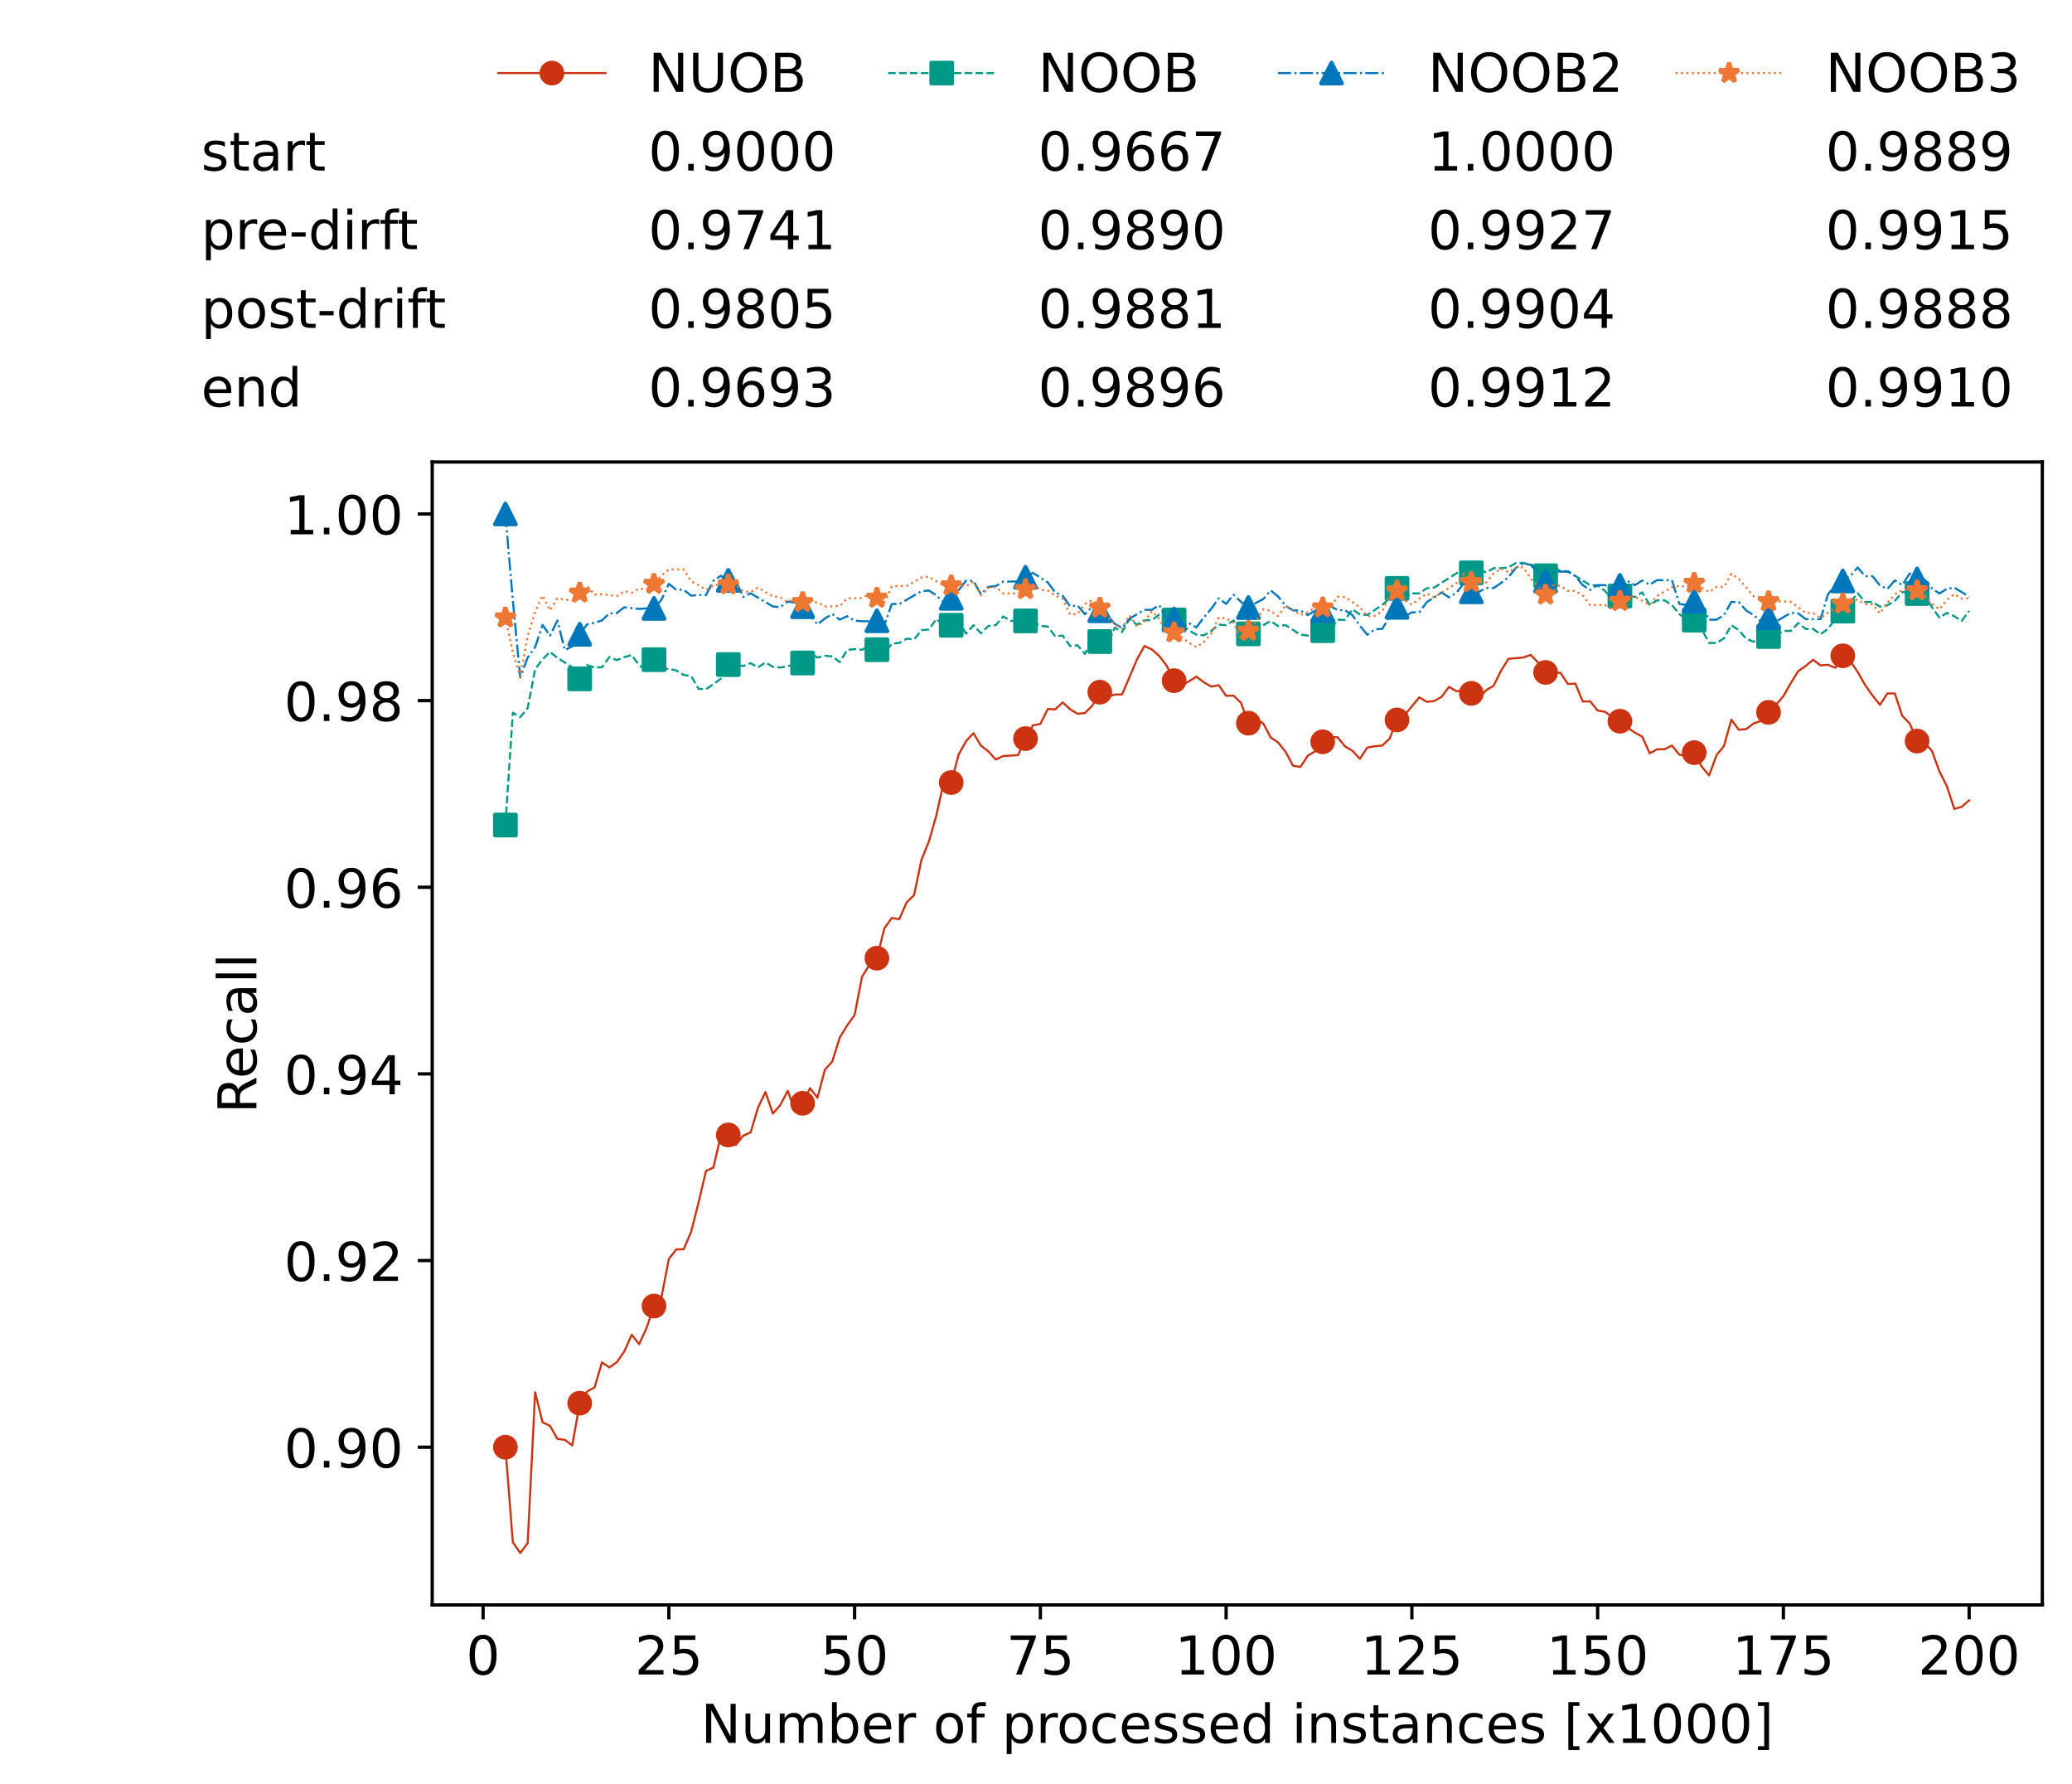 <?xml version="1.0" encoding="utf-8" standalone="no"?>
<!DOCTYPE svg PUBLIC "-//W3C//DTD SVG 1.1//EN"
  "http://www.w3.org/Graphics/SVG/1.1/DTD/svg11.dtd">
<!-- Created with matplotlib (https://matplotlib.org/) -->
<svg height="432.615pt" version="1.1" viewBox="0 0 502.65 432.615" width="502.65pt" xmlns="http://www.w3.org/2000/svg" xmlns:xlink="http://www.w3.org/1999/xlink">
 <defs>
  <style type="text/css">*{stroke-linecap:butt;stroke-linejoin:round;}</style>
 </defs>
 <g id="figure_1">
  <g id="patch_1">
   <path d="M 0 432.615 
L 502.65 432.615 
L 502.65 0 
L 0 0 
z
" style="fill:#ffffff;"/>
  </g>
  <g id="axes_1">
   <g id="patch_2">
    <path d="M 104.85 389.252 
L 495.45 389.252 
L 495.45 112.052 
L 104.85 112.052 
z
" style="fill:#ffffff;"/>
   </g>
   <g id="matplotlib.axis_1">
    <g id="xtick_1">
     <g id="line2d_1">
      <defs>
       <path d="M 0 0 
L 0 3.5 
" id="m6cb61788fa" style="stroke:#000000;stroke-width:0.8;"/>
      </defs>
      <g>
       <use style="stroke:#000000;stroke-width:0.8;" x="117.197" xlink:href="#m6cb61788fa" y="389.252"/>
      </g>
     </g>
     <g id="text_1">
      <!-- 0 -->
      <g transform="translate(113.061 406.13)scale(0.13 -0.13)">
       <defs>
        <path d="M 31.781 66.406 
Q 24.172 66.406 20.328 58.906 
Q 16.5 51.422 16.5 36.375 
Q 16.5 21.391 20.328 13.891 
Q 24.172 6.391 31.781 6.391 
Q 39.453 6.391 43.281 13.891 
Q 47.125 21.391 47.125 36.375 
Q 47.125 51.422 43.281 58.906 
Q 39.453 66.406 31.781 66.406 
z
M 31.781 74.219 
Q 44.047 74.219 50.516 64.516 
Q 56.984 54.828 56.984 36.375 
Q 56.984 17.969 50.516 8.266 
Q 44.047 -1.422 31.781 -1.422 
Q 19.531 -1.422 13.062 8.266 
Q 6.594 17.969 6.594 36.375 
Q 6.594 54.828 13.062 64.516 
Q 19.531 74.219 31.781 74.219 
z
" id="DejaVuSans-48"/>
       </defs>
       <use xlink:href="#DejaVuSans-48"/>
      </g>
     </g>
    </g>
    <g id="xtick_2">
     <g id="line2d_2">
      <g>
       <use style="stroke:#000000;stroke-width:0.8;" x="162.259" xlink:href="#m6cb61788fa" y="389.252"/>
      </g>
     </g>
     <g id="text_2">
      <!-- 25 -->
      <g transform="translate(153.988 406.13)scale(0.13 -0.13)">
       <defs>
        <path d="M 19.188 8.297 
L 53.609 8.297 
L 53.609 0 
L 7.328 0 
L 7.328 8.297 
Q 12.938 14.109 22.625 23.891 
Q 32.328 33.688 34.812 36.531 
Q 39.547 41.844 41.422 45.531 
Q 43.312 49.219 43.312 52.781 
Q 43.312 58.594 39.234 62.25 
Q 35.156 65.922 28.609 65.922 
Q 23.969 65.922 18.812 64.312 
Q 13.672 62.703 7.812 59.422 
L 7.812 69.391 
Q 13.766 71.781 18.938 73 
Q 24.125 74.219 28.422 74.219 
Q 39.75 74.219 46.484 68.547 
Q 53.219 62.891 53.219 53.422 
Q 53.219 48.922 51.531 44.891 
Q 49.859 40.875 45.406 35.406 
Q 44.188 33.984 37.641 27.219 
Q 31.109 20.453 19.188 8.297 
z
" id="DejaVuSans-50"/>
        <path d="M 10.797 72.906 
L 49.516 72.906 
L 49.516 64.594 
L 19.828 64.594 
L 19.828 46.734 
Q 21.969 47.469 24.109 47.828 
Q 26.266 48.188 28.422 48.188 
Q 40.625 48.188 47.75 41.5 
Q 54.891 34.812 54.891 23.391 
Q 54.891 11.625 47.562 5.094 
Q 40.234 -1.422 26.906 -1.422 
Q 22.312 -1.422 17.547 -0.641 
Q 12.797 0.141 7.719 1.703 
L 7.719 11.625 
Q 12.109 9.234 16.797 8.062 
Q 21.484 6.891 26.703 6.891 
Q 35.156 6.891 40.078 11.328 
Q 45.016 15.766 45.016 23.391 
Q 45.016 31 40.078 35.438 
Q 35.156 39.891 26.703 39.891 
Q 22.75 39.891 18.812 39.016 
Q 14.891 38.141 10.797 36.281 
z
" id="DejaVuSans-53"/>
       </defs>
       <use xlink:href="#DejaVuSans-50"/>
       <use x="63.623" xlink:href="#DejaVuSans-53"/>
      </g>
     </g>
    </g>
    <g id="xtick_3">
     <g id="line2d_3">
      <g>
       <use style="stroke:#000000;stroke-width:0.8;" x="207.322" xlink:href="#m6cb61788fa" y="389.252"/>
      </g>
     </g>
     <g id="text_3">
      <!-- 50 -->
      <g transform="translate(199.05 406.13)scale(0.13 -0.13)">
       <use xlink:href="#DejaVuSans-53"/>
       <use x="63.623" xlink:href="#DejaVuSans-48"/>
      </g>
     </g>
    </g>
    <g id="xtick_4">
     <g id="line2d_4">
      <g>
       <use style="stroke:#000000;stroke-width:0.8;" x="252.384" xlink:href="#m6cb61788fa" y="389.252"/>
      </g>
     </g>
     <g id="text_4">
      <!-- 75 -->
      <g transform="translate(244.113 406.13)scale(0.13 -0.13)">
       <defs>
        <path d="M 8.203 72.906 
L 55.078 72.906 
L 55.078 68.703 
L 28.609 0 
L 18.312 0 
L 43.219 64.594 
L 8.203 64.594 
z
" id="DejaVuSans-55"/>
       </defs>
       <use xlink:href="#DejaVuSans-55"/>
       <use x="63.623" xlink:href="#DejaVuSans-53"/>
      </g>
     </g>
    </g>
    <g id="xtick_5">
     <g id="line2d_5">
      <g>
       <use style="stroke:#000000;stroke-width:0.8;" x="297.446" xlink:href="#m6cb61788fa" y="389.252"/>
      </g>
     </g>
     <g id="text_5">
      <!-- 100 -->
      <g transform="translate(285.039 406.13)scale(0.13 -0.13)">
       <defs>
        <path d="M 12.406 8.297 
L 28.516 8.297 
L 28.516 63.922 
L 10.984 60.406 
L 10.984 69.391 
L 28.422 72.906 
L 38.281 72.906 
L 38.281 8.297 
L 54.391 8.297 
L 54.391 0 
L 12.406 0 
z
" id="DejaVuSans-49"/>
       </defs>
       <use xlink:href="#DejaVuSans-49"/>
       <use x="63.623" xlink:href="#DejaVuSans-48"/>
       <use x="127.246" xlink:href="#DejaVuSans-48"/>
      </g>
     </g>
    </g>
    <g id="xtick_6">
     <g id="line2d_6">
      <g>
       <use style="stroke:#000000;stroke-width:0.8;" x="342.509" xlink:href="#m6cb61788fa" y="389.252"/>
      </g>
     </g>
     <g id="text_6">
      <!-- 125 -->
      <g transform="translate(330.102 406.13)scale(0.13 -0.13)">
       <use xlink:href="#DejaVuSans-49"/>
       <use x="63.623" xlink:href="#DejaVuSans-50"/>
       <use x="127.246" xlink:href="#DejaVuSans-53"/>
      </g>
     </g>
    </g>
    <g id="xtick_7">
     <g id="line2d_7">
      <g>
       <use style="stroke:#000000;stroke-width:0.8;" x="387.571" xlink:href="#m6cb61788fa" y="389.252"/>
      </g>
     </g>
     <g id="text_7">
      <!-- 150 -->
      <g transform="translate(375.164 406.13)scale(0.13 -0.13)">
       <use xlink:href="#DejaVuSans-49"/>
       <use x="63.623" xlink:href="#DejaVuSans-53"/>
       <use x="127.246" xlink:href="#DejaVuSans-48"/>
      </g>
     </g>
    </g>
    <g id="xtick_8">
     <g id="line2d_8">
      <g>
       <use style="stroke:#000000;stroke-width:0.8;" x="432.633" xlink:href="#m6cb61788fa" y="389.252"/>
      </g>
     </g>
     <g id="text_8">
      <!-- 175 -->
      <g transform="translate(420.226 406.13)scale(0.13 -0.13)">
       <use xlink:href="#DejaVuSans-49"/>
       <use x="63.623" xlink:href="#DejaVuSans-55"/>
       <use x="127.246" xlink:href="#DejaVuSans-53"/>
      </g>
     </g>
    </g>
    <g id="xtick_9">
     <g id="line2d_9">
      <g>
       <use style="stroke:#000000;stroke-width:0.8;" x="477.695" xlink:href="#m6cb61788fa" y="389.252"/>
      </g>
     </g>
     <g id="text_9">
      <!-- 200 -->
      <g transform="translate(465.289 406.13)scale(0.13 -0.13)">
       <use xlink:href="#DejaVuSans-50"/>
       <use x="63.623" xlink:href="#DejaVuSans-48"/>
       <use x="127.246" xlink:href="#DejaVuSans-48"/>
      </g>
     </g>
    </g>
    <g id="text_10">
     <!-- Number of processed instances [x1000] -->
     <g transform="translate(170.025 422.711)scale(0.13 -0.13)">
      <defs>
       <path d="M 9.812 72.906 
L 23.094 72.906 
L 55.422 11.922 
L 55.422 72.906 
L 64.984 72.906 
L 64.984 0 
L 51.703 0 
L 19.391 60.984 
L 19.391 0 
L 9.812 0 
z
" id="DejaVuSans-78"/>
       <path d="M 8.5 21.578 
L 8.5 54.688 
L 17.484 54.688 
L 17.484 21.922 
Q 17.484 14.156 20.5 10.266 
Q 23.531 6.391 29.594 6.391 
Q 36.859 6.391 41.078 11.031 
Q 45.312 15.672 45.312 23.688 
L 45.312 54.688 
L 54.297 54.688 
L 54.297 0 
L 45.312 0 
L 45.312 8.406 
Q 42.047 3.422 37.719 1 
Q 33.406 -1.422 27.688 -1.422 
Q 18.266 -1.422 13.375 4.438 
Q 8.5 10.297 8.5 21.578 
z
M 31.109 56 
z
" id="DejaVuSans-117"/>
       <path d="M 52 44.188 
Q 55.375 50.25 60.062 53.125 
Q 64.75 56 71.094 56 
Q 79.641 56 84.281 50.016 
Q 88.922 44.047 88.922 33.016 
L 88.922 0 
L 79.891 0 
L 79.891 32.719 
Q 79.891 40.578 77.094 44.375 
Q 74.312 48.188 68.609 48.188 
Q 61.625 48.188 57.562 43.547 
Q 53.516 38.922 53.516 30.906 
L 53.516 0 
L 44.484 0 
L 44.484 32.719 
Q 44.484 40.625 41.703 44.406 
Q 38.922 48.188 33.109 48.188 
Q 26.219 48.188 22.156 43.531 
Q 18.109 38.875 18.109 30.906 
L 18.109 0 
L 9.078 0 
L 9.078 54.688 
L 18.109 54.688 
L 18.109 46.188 
Q 21.188 51.219 25.484 53.609 
Q 29.781 56 35.688 56 
Q 41.656 56 45.828 52.969 
Q 50 49.953 52 44.188 
z
" id="DejaVuSans-109"/>
       <path d="M 48.688 27.297 
Q 48.688 37.203 44.609 42.844 
Q 40.531 48.484 33.406 48.484 
Q 26.266 48.484 22.188 42.844 
Q 18.109 37.203 18.109 27.297 
Q 18.109 17.391 22.188 11.75 
Q 26.266 6.109 33.406 6.109 
Q 40.531 6.109 44.609 11.75 
Q 48.688 17.391 48.688 27.297 
z
M 18.109 46.391 
Q 20.953 51.266 25.266 53.625 
Q 29.594 56 35.594 56 
Q 45.562 56 51.781 48.094 
Q 58.016 40.188 58.016 27.297 
Q 58.016 14.406 51.781 6.484 
Q 45.562 -1.422 35.594 -1.422 
Q 29.594 -1.422 25.266 0.953 
Q 20.953 3.328 18.109 8.203 
L 18.109 0 
L 9.078 0 
L 9.078 75.984 
L 18.109 75.984 
z
" id="DejaVuSans-98"/>
       <path d="M 56.203 29.594 
L 56.203 25.203 
L 14.891 25.203 
Q 15.484 15.922 20.484 11.062 
Q 25.484 6.203 34.422 6.203 
Q 39.594 6.203 44.453 7.469 
Q 49.312 8.734 54.109 11.281 
L 54.109 2.781 
Q 49.266 0.734 44.188 -0.344 
Q 39.109 -1.422 33.891 -1.422 
Q 20.797 -1.422 13.156 6.188 
Q 5.516 13.812 5.516 26.812 
Q 5.516 40.234 12.766 48.109 
Q 20.016 56 32.328 56 
Q 43.359 56 49.781 48.891 
Q 56.203 41.797 56.203 29.594 
z
M 47.219 32.234 
Q 47.125 39.594 43.094 43.984 
Q 39.062 48.391 32.422 48.391 
Q 24.906 48.391 20.391 44.141 
Q 15.875 39.891 15.188 32.172 
z
" id="DejaVuSans-101"/>
       <path d="M 41.109 46.297 
Q 39.594 47.172 37.812 47.578 
Q 36.031 48 33.891 48 
Q 26.266 48 22.188 43.047 
Q 18.109 38.094 18.109 28.812 
L 18.109 0 
L 9.078 0 
L 9.078 54.688 
L 18.109 54.688 
L 18.109 46.188 
Q 20.953 51.172 25.484 53.578 
Q 30.031 56 36.531 56 
Q 37.453 56 38.578 55.875 
Q 39.703 55.766 41.062 55.516 
z
" id="DejaVuSans-114"/>
       <path id="DejaVuSans-32"/>
       <path d="M 30.609 48.391 
Q 23.391 48.391 19.188 42.75 
Q 14.984 37.109 14.984 27.297 
Q 14.984 17.484 19.156 11.844 
Q 23.344 6.203 30.609 6.203 
Q 37.797 6.203 41.984 11.859 
Q 46.188 17.531 46.188 27.297 
Q 46.188 37.016 41.984 42.703 
Q 37.797 48.391 30.609 48.391 
z
M 30.609 56 
Q 42.328 56 49.016 48.375 
Q 55.719 40.766 55.719 27.297 
Q 55.719 13.875 49.016 6.219 
Q 42.328 -1.422 30.609 -1.422 
Q 18.844 -1.422 12.172 6.219 
Q 5.516 13.875 5.516 27.297 
Q 5.516 40.766 12.172 48.375 
Q 18.844 56 30.609 56 
z
" id="DejaVuSans-111"/>
       <path d="M 37.109 75.984 
L 37.109 68.5 
L 28.516 68.5 
Q 23.688 68.5 21.797 66.547 
Q 19.922 64.594 19.922 59.516 
L 19.922 54.688 
L 34.719 54.688 
L 34.719 47.703 
L 19.922 47.703 
L 19.922 0 
L 10.891 0 
L 10.891 47.703 
L 2.297 47.703 
L 2.297 54.688 
L 10.891 54.688 
L 10.891 58.5 
Q 10.891 67.625 15.141 71.797 
Q 19.391 75.984 28.609 75.984 
z
" id="DejaVuSans-102"/>
       <path d="M 18.109 8.203 
L 18.109 -20.797 
L 9.078 -20.797 
L 9.078 54.688 
L 18.109 54.688 
L 18.109 46.391 
Q 20.953 51.266 25.266 53.625 
Q 29.594 56 35.594 56 
Q 45.562 56 51.781 48.094 
Q 58.016 40.188 58.016 27.297 
Q 58.016 14.406 51.781 6.484 
Q 45.562 -1.422 35.594 -1.422 
Q 29.594 -1.422 25.266 0.953 
Q 20.953 3.328 18.109 8.203 
z
M 48.688 27.297 
Q 48.688 37.203 44.609 42.844 
Q 40.531 48.484 33.406 48.484 
Q 26.266 48.484 22.188 42.844 
Q 18.109 37.203 18.109 27.297 
Q 18.109 17.391 22.188 11.75 
Q 26.266 6.109 33.406 6.109 
Q 40.531 6.109 44.609 11.75 
Q 48.688 17.391 48.688 27.297 
z
" id="DejaVuSans-112"/>
       <path d="M 48.781 52.594 
L 48.781 44.188 
Q 44.969 46.297 41.141 47.344 
Q 37.312 48.391 33.406 48.391 
Q 24.656 48.391 19.812 42.844 
Q 14.984 37.312 14.984 27.297 
Q 14.984 17.281 19.812 11.734 
Q 24.656 6.203 33.406 6.203 
Q 37.312 6.203 41.141 7.25 
Q 44.969 8.297 48.781 10.406 
L 48.781 2.094 
Q 45.016 0.344 40.984 -0.531 
Q 36.969 -1.422 32.422 -1.422 
Q 20.062 -1.422 12.781 6.344 
Q 5.516 14.109 5.516 27.297 
Q 5.516 40.672 12.859 48.328 
Q 20.219 56 33.016 56 
Q 37.156 56 41.109 55.141 
Q 45.062 54.297 48.781 52.594 
z
" id="DejaVuSans-99"/>
       <path d="M 44.281 53.078 
L 44.281 44.578 
Q 40.484 46.531 36.375 47.5 
Q 32.281 48.484 27.875 48.484 
Q 21.188 48.484 17.844 46.438 
Q 14.5 44.391 14.5 40.281 
Q 14.5 37.156 16.891 35.375 
Q 19.281 33.594 26.516 31.984 
L 29.594 31.297 
Q 39.156 29.25 43.188 25.516 
Q 47.219 21.781 47.219 15.094 
Q 47.219 7.469 41.188 3.016 
Q 35.156 -1.422 24.609 -1.422 
Q 20.219 -1.422 15.453 -0.562 
Q 10.688 0.297 5.422 2 
L 5.422 11.281 
Q 10.406 8.688 15.234 7.391 
Q 20.062 6.109 24.812 6.109 
Q 31.156 6.109 34.562 8.281 
Q 37.984 10.453 37.984 14.406 
Q 37.984 18.062 35.516 20.016 
Q 33.062 21.969 24.703 23.781 
L 21.578 24.516 
Q 13.234 26.266 9.516 29.906 
Q 5.812 33.547 5.812 39.891 
Q 5.812 47.609 11.281 51.797 
Q 16.75 56 26.812 56 
Q 31.781 56 36.172 55.266 
Q 40.578 54.547 44.281 53.078 
z
" id="DejaVuSans-115"/>
       <path d="M 45.406 46.391 
L 45.406 75.984 
L 54.391 75.984 
L 54.391 0 
L 45.406 0 
L 45.406 8.203 
Q 42.578 3.328 38.25 0.953 
Q 33.938 -1.422 27.875 -1.422 
Q 17.969 -1.422 11.734 6.484 
Q 5.516 14.406 5.516 27.297 
Q 5.516 40.188 11.734 48.094 
Q 17.969 56 27.875 56 
Q 33.938 56 38.25 53.625 
Q 42.578 51.266 45.406 46.391 
z
M 14.797 27.297 
Q 14.797 17.391 18.875 11.75 
Q 22.953 6.109 30.078 6.109 
Q 37.203 6.109 41.297 11.75 
Q 45.406 17.391 45.406 27.297 
Q 45.406 37.203 41.297 42.844 
Q 37.203 48.484 30.078 48.484 
Q 22.953 48.484 18.875 42.844 
Q 14.797 37.203 14.797 27.297 
z
" id="DejaVuSans-100"/>
       <path d="M 9.422 54.688 
L 18.406 54.688 
L 18.406 0 
L 9.422 0 
z
M 9.422 75.984 
L 18.406 75.984 
L 18.406 64.594 
L 9.422 64.594 
z
" id="DejaVuSans-105"/>
       <path d="M 54.891 33.016 
L 54.891 0 
L 45.906 0 
L 45.906 32.719 
Q 45.906 40.484 42.875 44.328 
Q 39.844 48.188 33.797 48.188 
Q 26.516 48.188 22.312 43.547 
Q 18.109 38.922 18.109 30.906 
L 18.109 0 
L 9.078 0 
L 9.078 54.688 
L 18.109 54.688 
L 18.109 46.188 
Q 21.344 51.125 25.703 53.562 
Q 30.078 56 35.797 56 
Q 45.219 56 50.047 50.172 
Q 54.891 44.344 54.891 33.016 
z
" id="DejaVuSans-110"/>
       <path d="M 18.312 70.219 
L 18.312 54.688 
L 36.812 54.688 
L 36.812 47.703 
L 18.312 47.703 
L 18.312 18.016 
Q 18.312 11.328 20.141 9.422 
Q 21.969 7.516 27.594 7.516 
L 36.812 7.516 
L 36.812 0 
L 27.594 0 
Q 17.188 0 13.234 3.875 
Q 9.281 7.766 9.281 18.016 
L 9.281 47.703 
L 2.688 47.703 
L 2.688 54.688 
L 9.281 54.688 
L 9.281 70.219 
z
" id="DejaVuSans-116"/>
       <path d="M 34.281 27.484 
Q 23.391 27.484 19.188 25 
Q 14.984 22.516 14.984 16.5 
Q 14.984 11.719 18.141 8.906 
Q 21.297 6.109 26.703 6.109 
Q 34.188 6.109 38.703 11.406 
Q 43.219 16.703 43.219 25.484 
L 43.219 27.484 
z
M 52.203 31.203 
L 52.203 0 
L 43.219 0 
L 43.219 8.297 
Q 40.141 3.328 35.547 0.953 
Q 30.953 -1.422 24.312 -1.422 
Q 15.922 -1.422 10.953 3.297 
Q 6 8.016 6 15.922 
Q 6 25.141 12.172 29.828 
Q 18.359 34.516 30.609 34.516 
L 43.219 34.516 
L 43.219 35.406 
Q 43.219 41.609 39.141 45 
Q 35.062 48.391 27.688 48.391 
Q 23 48.391 18.547 47.266 
Q 14.109 46.141 10.016 43.891 
L 10.016 52.203 
Q 14.938 54.109 19.578 55.047 
Q 24.219 56 28.609 56 
Q 40.484 56 46.344 49.844 
Q 52.203 43.703 52.203 31.203 
z
" id="DejaVuSans-97"/>
       <path d="M 8.594 75.984 
L 29.297 75.984 
L 29.297 69 
L 17.578 69 
L 17.578 -6.203 
L 29.297 -6.203 
L 29.297 -13.188 
L 8.594 -13.188 
z
" id="DejaVuSans-91"/>
       <path d="M 54.891 54.688 
L 35.109 28.078 
L 55.906 0 
L 45.312 0 
L 29.391 21.484 
L 13.484 0 
L 2.875 0 
L 24.125 28.609 
L 4.688 54.688 
L 15.281 54.688 
L 29.781 35.203 
L 44.281 54.688 
z
" id="DejaVuSans-120"/>
       <path d="M 30.422 75.984 
L 30.422 -13.188 
L 9.719 -13.188 
L 9.719 -6.203 
L 21.391 -6.203 
L 21.391 69 
L 9.719 69 
L 9.719 75.984 
z
" id="DejaVuSans-93"/>
      </defs>
      <use xlink:href="#DejaVuSans-78"/>
      <use x="74.805" xlink:href="#DejaVuSans-117"/>
      <use x="138.184" xlink:href="#DejaVuSans-109"/>
      <use x="235.596" xlink:href="#DejaVuSans-98"/>
      <use x="299.072" xlink:href="#DejaVuSans-101"/>
      <use x="360.596" xlink:href="#DejaVuSans-114"/>
      <use x="401.709" xlink:href="#DejaVuSans-32"/>
      <use x="433.496" xlink:href="#DejaVuSans-111"/>
      <use x="494.678" xlink:href="#DejaVuSans-102"/>
      <use x="529.883" xlink:href="#DejaVuSans-32"/>
      <use x="561.67" xlink:href="#DejaVuSans-112"/>
      <use x="625.146" xlink:href="#DejaVuSans-114"/>
      <use x="664.01" xlink:href="#DejaVuSans-111"/>
      <use x="725.191" xlink:href="#DejaVuSans-99"/>
      <use x="780.172" xlink:href="#DejaVuSans-101"/>
      <use x="841.695" xlink:href="#DejaVuSans-115"/>
      <use x="893.795" xlink:href="#DejaVuSans-115"/>
      <use x="945.895" xlink:href="#DejaVuSans-101"/>
      <use x="1007.418" xlink:href="#DejaVuSans-100"/>
      <use x="1070.895" xlink:href="#DejaVuSans-32"/>
      <use x="1102.682" xlink:href="#DejaVuSans-105"/>
      <use x="1130.465" xlink:href="#DejaVuSans-110"/>
      <use x="1193.844" xlink:href="#DejaVuSans-115"/>
      <use x="1245.943" xlink:href="#DejaVuSans-116"/>
      <use x="1285.152" xlink:href="#DejaVuSans-97"/>
      <use x="1346.432" xlink:href="#DejaVuSans-110"/>
      <use x="1409.811" xlink:href="#DejaVuSans-99"/>
      <use x="1464.791" xlink:href="#DejaVuSans-101"/>
      <use x="1526.314" xlink:href="#DejaVuSans-115"/>
      <use x="1578.414" xlink:href="#DejaVuSans-32"/>
      <use x="1610.201" xlink:href="#DejaVuSans-91"/>
      <use x="1649.215" xlink:href="#DejaVuSans-120"/>
      <use x="1708.395" xlink:href="#DejaVuSans-49"/>
      <use x="1772.018" xlink:href="#DejaVuSans-48"/>
      <use x="1835.641" xlink:href="#DejaVuSans-48"/>
      <use x="1899.264" xlink:href="#DejaVuSans-48"/>
      <use x="1962.887" xlink:href="#DejaVuSans-93"/>
     </g>
    </g>
   </g>
   <g id="matplotlib.axis_2">
    <g id="ytick_1">
     <g id="line2d_10">
      <defs>
       <path d="M 0 0 
L -3.5 0 
" id="mf022fe9a17" style="stroke:#000000;stroke-width:0.8;"/>
      </defs>
      <g>
       <use style="stroke:#000000;stroke-width:0.8;" x="104.85" xlink:href="#mf022fe9a17" y="350.995"/>
      </g>
     </g>
     <g id="text_11">
      <!-- 0.90 -->
      <g transform="translate(68.905 355.934)scale(0.13 -0.13)">
       <defs>
        <path d="M 10.688 12.406 
L 21 12.406 
L 21 0 
L 10.688 0 
z
" id="DejaVuSans-46"/>
        <path d="M 10.984 1.516 
L 10.984 10.5 
Q 14.703 8.734 18.5 7.812 
Q 22.312 6.891 25.984 6.891 
Q 35.75 6.891 40.891 13.453 
Q 46.047 20.016 46.781 33.406 
Q 43.953 29.203 39.594 26.953 
Q 35.25 24.703 29.984 24.703 
Q 19.047 24.703 12.672 31.312 
Q 6.297 37.938 6.297 49.422 
Q 6.297 60.641 12.938 67.422 
Q 19.578 74.219 30.609 74.219 
Q 43.266 74.219 49.922 64.516 
Q 56.594 54.828 56.594 36.375 
Q 56.594 19.141 48.406 8.859 
Q 40.234 -1.422 26.422 -1.422 
Q 22.703 -1.422 18.891 -0.688 
Q 15.094 0.047 10.984 1.516 
z
M 30.609 32.422 
Q 37.25 32.422 41.125 36.953 
Q 45.016 41.5 45.016 49.422 
Q 45.016 57.281 41.125 61.844 
Q 37.25 66.406 30.609 66.406 
Q 23.969 66.406 20.094 61.844 
Q 16.219 57.281 16.219 49.422 
Q 16.219 41.5 20.094 36.953 
Q 23.969 32.422 30.609 32.422 
z
" id="DejaVuSans-57"/>
       </defs>
       <use xlink:href="#DejaVuSans-48"/>
       <use x="63.623" xlink:href="#DejaVuSans-46"/>
       <use x="95.41" xlink:href="#DejaVuSans-57"/>
       <use x="159.033" xlink:href="#DejaVuSans-48"/>
      </g>
     </g>
    </g>
    <g id="ytick_2">
     <g id="line2d_11">
      <g>
       <use style="stroke:#000000;stroke-width:0.8;" x="104.85" xlink:href="#mf022fe9a17" y="305.726"/>
      </g>
     </g>
     <g id="text_12">
      <!-- 0.92 -->
      <g transform="translate(68.905 310.665)scale(0.13 -0.13)">
       <use xlink:href="#DejaVuSans-48"/>
       <use x="63.623" xlink:href="#DejaVuSans-46"/>
       <use x="95.41" xlink:href="#DejaVuSans-57"/>
       <use x="159.033" xlink:href="#DejaVuSans-50"/>
      </g>
     </g>
    </g>
    <g id="ytick_3">
     <g id="line2d_12">
      <g>
       <use style="stroke:#000000;stroke-width:0.8;" x="104.85" xlink:href="#mf022fe9a17" y="260.457"/>
      </g>
     </g>
     <g id="text_13">
      <!-- 0.94 -->
      <g transform="translate(68.905 265.396)scale(0.13 -0.13)">
       <defs>
        <path d="M 37.797 64.312 
L 12.891 25.391 
L 37.797 25.391 
z
M 35.203 72.906 
L 47.609 72.906 
L 47.609 25.391 
L 58.016 25.391 
L 58.016 17.188 
L 47.609 17.188 
L 47.609 0 
L 37.797 0 
L 37.797 17.188 
L 4.891 17.188 
L 4.891 26.703 
z
" id="DejaVuSans-52"/>
       </defs>
       <use xlink:href="#DejaVuSans-48"/>
       <use x="63.623" xlink:href="#DejaVuSans-46"/>
       <use x="95.41" xlink:href="#DejaVuSans-57"/>
       <use x="159.033" xlink:href="#DejaVuSans-52"/>
      </g>
     </g>
    </g>
    <g id="ytick_4">
     <g id="line2d_13">
      <g>
       <use style="stroke:#000000;stroke-width:0.8;" x="104.85" xlink:href="#mf022fe9a17" y="215.189"/>
      </g>
     </g>
     <g id="text_14">
      <!-- 0.96 -->
      <g transform="translate(68.905 220.128)scale(0.13 -0.13)">
       <defs>
        <path d="M 33.016 40.375 
Q 26.375 40.375 22.484 35.828 
Q 18.609 31.297 18.609 23.391 
Q 18.609 15.531 22.484 10.953 
Q 26.375 6.391 33.016 6.391 
Q 39.656 6.391 43.531 10.953 
Q 47.406 15.531 47.406 23.391 
Q 47.406 31.297 43.531 35.828 
Q 39.656 40.375 33.016 40.375 
z
M 52.594 71.297 
L 52.594 62.312 
Q 48.875 64.062 45.094 64.984 
Q 41.312 65.922 37.594 65.922 
Q 27.828 65.922 22.672 59.328 
Q 17.531 52.734 16.797 39.406 
Q 19.672 43.656 24.016 45.922 
Q 28.375 48.188 33.594 48.188 
Q 44.578 48.188 50.953 41.516 
Q 57.328 34.859 57.328 23.391 
Q 57.328 12.156 50.688 5.359 
Q 44.047 -1.422 33.016 -1.422 
Q 20.359 -1.422 13.672 8.266 
Q 6.984 17.969 6.984 36.375 
Q 6.984 53.656 15.188 63.938 
Q 23.391 74.219 37.203 74.219 
Q 40.922 74.219 44.703 73.484 
Q 48.484 72.75 52.594 71.297 
z
" id="DejaVuSans-54"/>
       </defs>
       <use xlink:href="#DejaVuSans-48"/>
       <use x="63.623" xlink:href="#DejaVuSans-46"/>
       <use x="95.41" xlink:href="#DejaVuSans-57"/>
       <use x="159.033" xlink:href="#DejaVuSans-54"/>
      </g>
     </g>
    </g>
    <g id="ytick_5">
     <g id="line2d_14">
      <g>
       <use style="stroke:#000000;stroke-width:0.8;" x="104.85" xlink:href="#mf022fe9a17" y="169.92"/>
      </g>
     </g>
     <g id="text_15">
      <!-- 0.98 -->
      <g transform="translate(68.905 174.859)scale(0.13 -0.13)">
       <defs>
        <path d="M 31.781 34.625 
Q 24.75 34.625 20.719 30.859 
Q 16.703 27.094 16.703 20.516 
Q 16.703 13.922 20.719 10.156 
Q 24.75 6.391 31.781 6.391 
Q 38.812 6.391 42.859 10.172 
Q 46.922 13.969 46.922 20.516 
Q 46.922 27.094 42.891 30.859 
Q 38.875 34.625 31.781 34.625 
z
M 21.922 38.812 
Q 15.578 40.375 12.031 44.719 
Q 8.5 49.078 8.5 55.328 
Q 8.5 64.062 14.719 69.141 
Q 20.953 74.219 31.781 74.219 
Q 42.672 74.219 48.875 69.141 
Q 55.078 64.062 55.078 55.328 
Q 55.078 49.078 51.531 44.719 
Q 48 40.375 41.703 38.812 
Q 48.828 37.156 52.797 32.312 
Q 56.781 27.484 56.781 20.516 
Q 56.781 9.906 50.312 4.234 
Q 43.844 -1.422 31.781 -1.422 
Q 19.734 -1.422 13.25 4.234 
Q 6.781 9.906 6.781 20.516 
Q 6.781 27.484 10.781 32.312 
Q 14.797 37.156 21.922 38.812 
z
M 18.312 54.391 
Q 18.312 48.734 21.844 45.562 
Q 25.391 42.391 31.781 42.391 
Q 38.141 42.391 41.719 45.562 
Q 45.312 48.734 45.312 54.391 
Q 45.312 60.062 41.719 63.234 
Q 38.141 66.406 31.781 66.406 
Q 25.391 66.406 21.844 63.234 
Q 18.312 60.062 18.312 54.391 
z
" id="DejaVuSans-56"/>
       </defs>
       <use xlink:href="#DejaVuSans-48"/>
       <use x="63.623" xlink:href="#DejaVuSans-46"/>
       <use x="95.41" xlink:href="#DejaVuSans-57"/>
       <use x="159.033" xlink:href="#DejaVuSans-56"/>
      </g>
     </g>
    </g>
    <g id="ytick_6">
     <g id="line2d_15">
      <g>
       <use style="stroke:#000000;stroke-width:0.8;" x="104.85" xlink:href="#mf022fe9a17" y="124.652"/>
      </g>
     </g>
     <g id="text_16">
      <!-- 1.00 -->
      <g transform="translate(68.905 129.591)scale(0.13 -0.13)">
       <use xlink:href="#DejaVuSans-49"/>
       <use x="63.623" xlink:href="#DejaVuSans-46"/>
       <use x="95.41" xlink:href="#DejaVuSans-48"/>
       <use x="159.033" xlink:href="#DejaVuSans-48"/>
      </g>
     </g>
    </g>
    <g id="text_17">
     <!-- Recall -->
     <g transform="translate(62.201 270.044)rotate(-90)scale(0.13 -0.13)">
      <defs>
       <path d="M 44.391 34.188 
Q 47.562 33.109 50.562 29.594 
Q 53.562 26.078 56.594 19.922 
L 66.609 0 
L 56 0 
L 46.688 18.703 
Q 43.062 26.031 39.672 28.422 
Q 36.281 30.812 30.422 30.812 
L 19.672 30.812 
L 19.672 0 
L 9.812 0 
L 9.812 72.906 
L 32.078 72.906 
Q 44.578 72.906 50.734 67.672 
Q 56.891 62.453 56.891 51.906 
Q 56.891 45.016 53.688 40.469 
Q 50.484 35.938 44.391 34.188 
z
M 19.672 64.797 
L 19.672 38.922 
L 32.078 38.922 
Q 39.203 38.922 42.844 42.219 
Q 46.484 45.516 46.484 51.906 
Q 46.484 58.297 42.844 61.547 
Q 39.203 64.797 32.078 64.797 
z
" id="DejaVuSans-82"/>
       <path d="M 9.422 75.984 
L 18.406 75.984 
L 18.406 0 
L 9.422 0 
z
" id="DejaVuSans-108"/>
      </defs>
      <use xlink:href="#DejaVuSans-82"/>
      <use x="64.982" xlink:href="#DejaVuSans-101"/>
      <use x="126.506" xlink:href="#DejaVuSans-99"/>
      <use x="181.486" xlink:href="#DejaVuSans-97"/>
      <use x="242.766" xlink:href="#DejaVuSans-108"/>
      <use x="270.549" xlink:href="#DejaVuSans-108"/>
     </g>
    </g>
   </g>
   <g id="line2d_16"/>
   <g id="line2d_17"/>
   <g id="line2d_18"/>
   <g id="line2d_19"/>
   <g id="line2d_20"/>
   <g id="line2d_21">
    <path clip-path="url(#pb7b4be02e2)" d="M 122.605 350.995 
L 124.407 374.048 
L 126.21 376.652 
L 128.012 374.279 
L 129.815 337.668 
L 131.617 344.945 
L 133.419 345.809 
L 135.222 348.978 
L 137.024 349.203 
L 138.827 350.573 
L 140.629 340.323 
L 142.432 337.507 
L 144.234 336.496 
L 146.037 330.418 
L 147.839 331.641 
L 149.642 330.371 
L 151.444 327.78 
L 153.247 323.722 
L 155.049 326.008 
L 156.852 322.058 
L 158.654 316.76 
L 160.457 314.686 
L 162.259 305.326 
L 164.062 303.041 
L 165.864 302.977 
L 167.667 298.739 
L 169.469 291.652 
L 171.272 283.994 
L 173.074 283.155 
L 174.877 275.321 
L 176.679 275.265 
L 178.482 277.719 
L 180.284 275.449 
L 182.087 274.659 
L 183.889 268.646 
L 185.692 264.859 
L 187.494 270.09 
L 189.297 267.995 
L 191.099 264.575 
L 192.902 269.529 
L 194.704 267.587 
L 196.507 263.912 
L 198.309 266.246 
L 200.112 259.436 
L 201.914 257.429 
L 203.717 251.639 
L 205.519 248.695 
L 207.322 246.163 
L 209.124 236.888 
L 210.927 233.989 
L 212.729 232.392 
L 214.532 225.156 
L 216.334 222.643 
L 218.137 222.949 
L 219.939 218.867 
L 221.742 217.092 
L 223.544 208.493 
L 225.347 204.084 
L 227.149 197.761 
L 228.952 189.642 
L 230.754 189.794 
L 232.557 182.989 
L 234.359 179.757 
L 236.162 177.825 
L 237.964 180.838 
L 239.767 182.223 
L 241.569 184.202 
L 243.372 183.367 
L 246.976 183.147 
L 248.779 179.141 
L 250.581 175.918 
L 252.384 175.582 
L 254.186 171.948 
L 255.989 172.042 
L 257.791 170.366 
L 259.594 172.008 
L 261.396 173.118 
L 263.199 172.933 
L 265.001 171.112 
L 266.804 167.874 
L 268.606 169.047 
L 270.409 168.467 
L 272.211 168.416 
L 275.816 159.954 
L 277.619 156.689 
L 279.421 157.504 
L 281.224 159.099 
L 283.026 161.44 
L 284.829 165.091 
L 286.631 166.222 
L 288.434 165.257 
L 290.236 164.106 
L 292.039 165.474 
L 293.841 166.522 
L 295.644 166.173 
L 297.446 168.754 
L 299.249 168.712 
L 301.051 170.433 
L 302.854 175.397 
L 304.656 174.276 
L 306.459 175.489 
L 308.261 178.85 
L 310.064 180.08 
L 311.866 182.321 
L 313.669 185.716 
L 315.471 186.009 
L 317.274 183.271 
L 319.076 182.196 
L 320.879 179.908 
L 322.681 178.778 
L 324.484 178.812 
L 326.286 181.008 
L 328.089 182.087 
L 329.891 184.03 
L 331.694 181.317 
L 333.496 180.988 
L 335.299 180.835 
L 337.101 179.161 
L 338.904 174.602 
L 340.706 173.482 
L 344.311 169.136 
L 346.114 170.215 
L 347.916 170.032 
L 349.719 168.994 
L 351.521 166.587 
L 353.324 167.644 
L 355.126 167.454 
L 356.928 168.167 
L 358.731 169.342 
L 360.533 167.391 
L 362.336 166.324 
L 364.138 162.673 
L 365.941 159.784 
L 369.546 159.473 
L 371.348 158.833 
L 373.151 160.713 
L 374.953 163.088 
L 378.558 163.189 
L 380.361 165.891 
L 382.163 165.8 
L 383.966 170.148 
L 385.768 170.1 
L 387.571 172.319 
L 389.373 172.642 
L 391.176 173.941 
L 392.978 174.923 
L 394.781 176.432 
L 396.583 177.68 
L 398.386 178.656 
L 400.188 182.698 
L 401.991 181.744 
L 403.793 181.714 
L 405.596 180.828 
L 407.398 183.038 
L 409.201 183.409 
L 411.003 182.538 
L 412.806 185.9 
L 414.608 188.082 
L 416.411 183.162 
L 418.213 180.943 
L 420.016 174.537 
L 421.818 176.992 
L 423.621 176.831 
L 425.423 175.451 
L 427.226 174.85 
L 429.028 172.767 
L 430.831 170.946 
L 432.633 168.844 
L 434.436 165.671 
L 436.238 162.761 
L 438.041 161.517 
L 439.843 160.014 
L 441.646 161.378 
L 443.448 161.234 
L 445.251 161.957 
L 447.053 159.056 
L 448.856 160.313 
L 450.658 162.972 
L 452.461 166.145 
L 454.263 168.688 
L 456.066 170.929 
L 457.868 168.203 
L 459.671 168.184 
L 461.473 173.625 
L 463.276 175.45 
L 465.078 179.738 
L 466.881 180.097 
L 468.683 182.138 
L 470.485 187.113 
L 472.288 190.648 
L 474.09 196.195 
L 475.893 195.676 
L 477.695 194.121 
L 477.695 194.121 
" style="fill:none;stroke:#cc3311;stroke-linecap:square;stroke-width:0.5;"/>
    <defs>
     <path d="M 0 2.5 
C 0.663 2.5 1.299 2.237 1.768 1.768 
C 2.237 1.299 2.5 0.663 2.5 0 
C 2.5 -0.663 2.237 -1.299 1.768 -1.768 
C 1.299 -2.237 0.663 -2.5 0 -2.5 
C -0.663 -2.5 -1.299 -2.237 -1.768 -1.768 
C -2.237 -1.299 -2.5 -0.663 -2.5 0 
C -2.5 0.663 -2.237 1.299 -1.768 1.768 
C -1.299 2.237 -0.663 2.5 0 2.5 
z
" id="m0fc11a3b9e" style="stroke:#cc3311;"/>
    </defs>
    <g clip-path="url(#pb7b4be02e2)">
     <use style="fill:#cc3311;stroke:#cc3311;" x="122.605" xlink:href="#m0fc11a3b9e" y="350.995"/>
     <use style="fill:#cc3311;stroke:#cc3311;" x="140.629" xlink:href="#m0fc11a3b9e" y="340.323"/>
     <use style="fill:#cc3311;stroke:#cc3311;" x="158.654" xlink:href="#m0fc11a3b9e" y="316.76"/>
     <use style="fill:#cc3311;stroke:#cc3311;" x="176.679" xlink:href="#m0fc11a3b9e" y="275.265"/>
     <use style="fill:#cc3311;stroke:#cc3311;" x="194.704" xlink:href="#m0fc11a3b9e" y="267.587"/>
     <use style="fill:#cc3311;stroke:#cc3311;" x="212.729" xlink:href="#m0fc11a3b9e" y="232.392"/>
     <use style="fill:#cc3311;stroke:#cc3311;" x="230.754" xlink:href="#m0fc11a3b9e" y="189.794"/>
     <use style="fill:#cc3311;stroke:#cc3311;" x="248.779" xlink:href="#m0fc11a3b9e" y="179.141"/>
     <use style="fill:#cc3311;stroke:#cc3311;" x="266.804" xlink:href="#m0fc11a3b9e" y="167.874"/>
     <use style="fill:#cc3311;stroke:#cc3311;" x="284.829" xlink:href="#m0fc11a3b9e" y="165.091"/>
     <use style="fill:#cc3311;stroke:#cc3311;" x="302.854" xlink:href="#m0fc11a3b9e" y="175.397"/>
     <use style="fill:#cc3311;stroke:#cc3311;" x="320.879" xlink:href="#m0fc11a3b9e" y="179.908"/>
     <use style="fill:#cc3311;stroke:#cc3311;" x="338.904" xlink:href="#m0fc11a3b9e" y="174.602"/>
     <use style="fill:#cc3311;stroke:#cc3311;" x="356.928" xlink:href="#m0fc11a3b9e" y="168.167"/>
     <use style="fill:#cc3311;stroke:#cc3311;" x="374.953" xlink:href="#m0fc11a3b9e" y="163.088"/>
     <use style="fill:#cc3311;stroke:#cc3311;" x="392.978" xlink:href="#m0fc11a3b9e" y="174.923"/>
     <use style="fill:#cc3311;stroke:#cc3311;" x="411.003" xlink:href="#m0fc11a3b9e" y="182.538"/>
     <use style="fill:#cc3311;stroke:#cc3311;" x="429.028" xlink:href="#m0fc11a3b9e" y="172.767"/>
     <use style="fill:#cc3311;stroke:#cc3311;" x="447.053" xlink:href="#m0fc11a3b9e" y="159.056"/>
     <use style="fill:#cc3311;stroke:#cc3311;" x="465.078" xlink:href="#m0fc11a3b9e" y="179.738"/>
    </g>
   </g>
   <g id="line2d_22"/>
   <g id="line2d_23"/>
   <g id="line2d_24"/>
   <g id="line2d_25"/>
   <g id="line2d_26">
    <path clip-path="url(#pb7b4be02e2)" d="M 122.605 200.099 
L 124.407 172.854 
L 126.21 173.934 
L 128.012 171.718 
L 129.815 162.305 
L 131.617 159.918 
L 133.419 158.114 
L 135.222 159.534 
L 138.827 161.849 
L 140.629 164.641 
L 142.432 161.308 
L 144.234 161.902 
L 146.037 161.828 
L 147.839 159.35 
L 149.642 160.098 
L 151.444 159.372 
L 153.247 158.888 
L 155.049 161.341 
L 156.852 162.565 
L 158.654 159.997 
L 160.457 162.413 
L 162.259 162.174 
L 164.062 162.614 
L 165.864 163.702 
L 167.667 163.968 
L 169.469 167.067 
L 171.272 167.159 
L 173.074 165.944 
L 174.877 164.581 
L 176.679 161.186 
L 178.482 161.186 
L 180.284 161.539 
L 182.087 160.837 
L 183.889 161.876 
L 185.692 160.652 
L 187.494 161.716 
L 189.297 161.885 
L 191.099 161.574 
L 192.902 160.976 
L 194.704 160.791 
L 196.507 158.311 
L 198.309 159.478 
L 200.112 159.038 
L 201.914 159.207 
L 203.717 160.581 
L 205.519 157.636 
L 207.322 157.438 
L 209.124 157.594 
L 210.927 156.575 
L 214.532 158.654 
L 216.334 156.082 
L 218.137 155.948 
L 219.939 154.91 
L 221.742 155.058 
L 223.544 152.839 
L 225.347 152.67 
L 227.149 150.13 
L 228.952 151.606 
L 230.754 151.644 
L 232.557 150.66 
L 234.359 153.664 
L 236.162 151.643 
L 237.964 153.589 
L 239.767 151.831 
L 241.569 151.633 
L 243.372 149.497 
L 245.174 150.58 
L 250.581 150.599 
L 252.384 151.816 
L 254.186 151.95 
L 255.989 154.358 
L 257.791 154.148 
L 259.594 156.691 
L 261.396 156.5 
L 263.199 158.605 
L 265.001 154.669 
L 266.804 155.597 
L 268.606 156.717 
L 270.409 152.234 
L 272.211 153.282 
L 274.014 150.079 
L 275.816 151.518 
L 277.619 150.43 
L 279.421 150.43 
L 281.224 149.056 
L 283.026 150.177 
L 284.829 150.383 
L 286.631 151.514 
L 288.434 152.899 
L 290.236 153.925 
L 292.039 154.089 
L 293.841 153.041 
L 295.644 151.499 
L 297.446 151.62 
L 299.249 150.479 
L 301.051 153.332 
L 302.854 153.729 
L 304.656 152.609 
L 308.261 150.618 
L 310.064 151.848 
L 311.866 151.602 
L 315.471 153.937 
L 317.274 154.145 
L 319.076 154.168 
L 320.879 152.951 
L 322.681 152.908 
L 324.484 150.307 
L 326.286 150.348 
L 328.089 147.776 
L 329.891 149.047 
L 331.694 149.145 
L 335.299 146.76 
L 337.101 145.086 
L 338.904 142.704 
L 340.706 144.99 
L 342.509 143.912 
L 344.311 143.912 
L 346.114 142.682 
L 347.916 142.499 
L 355.126 137.899 
L 356.928 138.938 
L 358.731 137.893 
L 360.533 138.886 
L 362.336 137.808 
L 364.138 137.808 
L 365.941 137.635 
L 367.743 136.536 
L 369.546 136.536 
L 371.348 136.898 
L 373.151 137.759 
L 374.953 139.645 
L 376.756 137.359 
L 378.558 138.537 
L 380.361 138.537 
L 385.768 141.947 
L 387.571 141.947 
L 389.373 143.327 
L 391.176 145.591 
L 392.978 144.552 
L 396.583 144.763 
L 398.386 143.664 
L 400.188 146.696 
L 401.991 145.597 
L 403.793 145.597 
L 405.596 146.74 
L 407.398 148.95 
L 409.201 150.341 
L 411.003 150.389 
L 412.806 152.63 
L 414.608 155.933 
L 416.411 155.933 
L 418.213 154.824 
L 420.016 151.621 
L 421.818 152.849 
L 423.621 154.906 
L 425.423 155.661 
L 427.226 153.398 
L 429.028 154.374 
L 430.831 154.092 
L 432.633 153.014 
L 434.436 153.014 
L 436.238 151.114 
L 438.041 152.529 
L 439.843 152.529 
L 441.646 153.82 
L 443.448 152.532 
L 445.251 150.141 
L 447.053 148.206 
L 450.658 143.891 
L 452.461 146.007 
L 454.263 146.007 
L 456.066 147.127 
L 457.868 146.784 
L 459.671 145.746 
L 461.473 143.61 
L 463.276 143.61 
L 465.078 143.951 
L 466.881 144.13 
L 468.683 147.303 
L 470.485 149.79 
L 472.288 148.658 
L 474.09 149.463 
L 475.893 150.583 
L 477.695 148.149 
L 477.695 148.149 
" style="fill:none;stroke:#009988;stroke-dasharray:1.85,0.8;stroke-dashoffset:0;stroke-width:0.5;"/>
    <defs>
     <path d="M -2.5 2.5 
L 2.5 2.5 
L 2.5 -2.5 
L -2.5 -2.5 
z
" id="mda2a8c1cb2" style="stroke:#009988;stroke-linejoin:miter;"/>
    </defs>
    <g clip-path="url(#pb7b4be02e2)">
     <use style="fill:#009988;stroke:#009988;stroke-linejoin:miter;" x="122.605" xlink:href="#mda2a8c1cb2" y="200.099"/>
     <use style="fill:#009988;stroke:#009988;stroke-linejoin:miter;" x="140.629" xlink:href="#mda2a8c1cb2" y="164.641"/>
     <use style="fill:#009988;stroke:#009988;stroke-linejoin:miter;" x="158.654" xlink:href="#mda2a8c1cb2" y="159.997"/>
     <use style="fill:#009988;stroke:#009988;stroke-linejoin:miter;" x="176.679" xlink:href="#mda2a8c1cb2" y="161.186"/>
     <use style="fill:#009988;stroke:#009988;stroke-linejoin:miter;" x="194.704" xlink:href="#mda2a8c1cb2" y="160.791"/>
     <use style="fill:#009988;stroke:#009988;stroke-linejoin:miter;" x="212.729" xlink:href="#mda2a8c1cb2" y="157.576"/>
     <use style="fill:#009988;stroke:#009988;stroke-linejoin:miter;" x="230.754" xlink:href="#mda2a8c1cb2" y="151.644"/>
     <use style="fill:#009988;stroke:#009988;stroke-linejoin:miter;" x="248.779" xlink:href="#mda2a8c1cb2" y="150.589"/>
     <use style="fill:#009988;stroke:#009988;stroke-linejoin:miter;" x="266.804" xlink:href="#mda2a8c1cb2" y="155.597"/>
     <use style="fill:#009988;stroke:#009988;stroke-linejoin:miter;" x="284.829" xlink:href="#mda2a8c1cb2" y="150.383"/>
     <use style="fill:#009988;stroke:#009988;stroke-linejoin:miter;" x="302.854" xlink:href="#mda2a8c1cb2" y="153.729"/>
     <use style="fill:#009988;stroke:#009988;stroke-linejoin:miter;" x="320.879" xlink:href="#mda2a8c1cb2" y="152.951"/>
     <use style="fill:#009988;stroke:#009988;stroke-linejoin:miter;" x="338.904" xlink:href="#mda2a8c1cb2" y="142.704"/>
     <use style="fill:#009988;stroke:#009988;stroke-linejoin:miter;" x="356.928" xlink:href="#mda2a8c1cb2" y="138.938"/>
     <use style="fill:#009988;stroke:#009988;stroke-linejoin:miter;" x="374.953" xlink:href="#mda2a8c1cb2" y="139.645"/>
     <use style="fill:#009988;stroke:#009988;stroke-linejoin:miter;" x="392.978" xlink:href="#mda2a8c1cb2" y="144.552"/>
     <use style="fill:#009988;stroke:#009988;stroke-linejoin:miter;" x="411.003" xlink:href="#mda2a8c1cb2" y="150.389"/>
     <use style="fill:#009988;stroke:#009988;stroke-linejoin:miter;" x="429.028" xlink:href="#mda2a8c1cb2" y="154.374"/>
     <use style="fill:#009988;stroke:#009988;stroke-linejoin:miter;" x="447.053" xlink:href="#mda2a8c1cb2" y="148.206"/>
     <use style="fill:#009988;stroke:#009988;stroke-linejoin:miter;" x="465.078" xlink:href="#mda2a8c1cb2" y="143.951"/>
    </g>
   </g>
   <g id="line2d_27"/>
   <g id="line2d_28"/>
   <g id="line2d_29"/>
   <g id="line2d_30"/>
   <g id="line2d_31">
    <path clip-path="url(#pb7b4be02e2)" d="M 122.605 124.652 
L 124.407 145.609 
L 126.21 164.344 
L 128.012 159.474 
L 129.815 156.947 
L 131.617 151.565 
L 133.419 154.187 
L 135.222 150.495 
L 137.024 157.683 
L 138.827 156.763 
L 140.629 153.843 
L 142.432 151.411 
L 144.234 151.059 
L 146.037 150.467 
L 147.839 148.746 
L 149.642 148.698 
L 151.444 147.284 
L 155.049 147.689 
L 156.852 147.557 
L 158.654 147.557 
L 160.457 145.461 
L 162.259 141.603 
L 164.062 143.052 
L 165.864 143.031 
L 167.667 144.464 
L 169.469 144.316 
L 171.272 144.316 
L 173.074 140.837 
L 174.877 139.645 
L 176.679 140.766 
L 178.482 140.766 
L 180.284 144.8 
L 182.087 143.895 
L 187.494 147.095 
L 189.297 147.264 
L 191.099 145.917 
L 192.902 146.127 
L 194.704 147.147 
L 196.507 149.115 
L 198.309 151.449 
L 200.112 149.999 
L 201.914 148.911 
L 203.717 150.284 
L 205.519 149.455 
L 207.322 150.522 
L 209.124 150.678 
L 210.927 150.678 
L 212.729 150.559 
L 214.532 151.637 
L 216.334 146.493 
L 218.137 146.493 
L 223.544 143.384 
L 225.347 143.215 
L 227.149 144.406 
L 228.952 146.128 
L 230.754 145.109 
L 232.557 143.14 
L 234.359 140.807 
L 236.162 140.895 
L 237.964 144.098 
L 239.767 142.34 
L 241.569 142.142 
L 243.372 141.075 
L 246.976 141.014 
L 250.581 138.935 
L 254.186 141.261 
L 255.989 143.669 
L 257.791 144.507 
L 259.594 147.05 
L 261.396 146.859 
L 263.199 148.964 
L 265.001 147.143 
L 266.804 148.136 
L 268.606 149.257 
L 270.409 151.278 
L 272.211 152.275 
L 274.014 150.047 
L 277.619 147.911 
L 279.421 147.911 
L 281.224 146.768 
L 283.026 150.13 
L 284.829 150.13 
L 286.631 152.349 
L 288.434 151.132 
L 290.236 152.158 
L 292.039 149.75 
L 293.841 147.654 
L 295.644 145.111 
L 297.446 146.461 
L 299.249 144.243 
L 301.051 145.964 
L 302.854 147.354 
L 304.656 146.234 
L 306.459 145.291 
L 308.261 143.195 
L 310.064 144.679 
L 311.866 146.92 
L 313.669 148.052 
L 315.471 148.052 
L 317.274 149.173 
L 319.076 148.097 
L 320.879 148.097 
L 322.681 146.967 
L 324.484 147.951 
L 326.286 147.992 
L 328.089 149.209 
L 329.891 151.752 
L 331.694 153.949 
L 333.496 152.61 
L 335.299 152.533 
L 337.101 149.68 
L 338.904 147.298 
L 340.706 149.584 
L 342.509 148.506 
L 344.311 148.506 
L 346.114 146.046 
L 349.719 143.702 
L 351.521 144.869 
L 353.324 143.748 
L 355.126 141.462 
L 356.928 143.538 
L 358.731 143.582 
L 360.533 142.598 
L 362.336 142.619 
L 364.138 141.402 
L 365.941 139.958 
L 367.743 137.76 
L 369.546 136.64 
L 371.348 137.002 
L 374.953 140.927 
L 376.756 138.641 
L 380.361 138.641 
L 382.163 139.75 
L 383.966 141.924 
L 385.768 143.079 
L 387.571 141.912 
L 389.373 141.912 
L 391.176 143.044 
L 394.781 140.855 
L 396.583 141.933 
L 398.386 140.793 
L 400.188 141.804 
L 401.991 140.705 
L 405.596 140.705 
L 407.398 146.489 
L 409.201 146.736 
L 411.003 145.818 
L 412.806 146.938 
L 414.608 150.3 
L 416.411 150.3 
L 418.213 149.19 
L 420.016 145.987 
L 421.818 146.024 
L 423.621 148.081 
L 425.423 149.149 
L 427.226 150.812 
L 429.028 149.792 
L 430.831 150.768 
L 434.436 148.632 
L 436.238 148.753 
L 438.041 150.168 
L 441.646 150.168 
L 443.448 144.163 
L 445.251 141.877 
L 447.053 140.91 
L 448.856 139.789 
L 450.658 137.632 
L 452.461 139.747 
L 454.263 139.747 
L 456.066 141.988 
L 457.868 142.836 
L 459.671 140.778 
L 461.473 141.887 
L 463.276 139.093 
L 465.078 140.409 
L 466.881 140.588 
L 468.683 142.703 
L 470.485 143.947 
L 472.288 142.815 
L 474.09 142.51 
L 477.695 144.678 
L 477.695 144.678 
" style="fill:none;stroke:#0077bb;stroke-dasharray:3.2,0.8,0.5,0.8;stroke-dashoffset:0;stroke-width:0.5;"/>
    <defs>
     <path d="M 0 -2.5 
L -2.5 2.5 
L 2.5 2.5 
z
" id="m2a482749ea" style="stroke:#0077bb;stroke-linejoin:miter;"/>
    </defs>
    <g clip-path="url(#pb7b4be02e2)">
     <use style="fill:#0077bb;stroke:#0077bb;stroke-linejoin:miter;" x="122.605" xlink:href="#m2a482749ea" y="124.652"/>
     <use style="fill:#0077bb;stroke:#0077bb;stroke-linejoin:miter;" x="140.629" xlink:href="#m2a482749ea" y="153.843"/>
     <use style="fill:#0077bb;stroke:#0077bb;stroke-linejoin:miter;" x="158.654" xlink:href="#m2a482749ea" y="147.557"/>
     <use style="fill:#0077bb;stroke:#0077bb;stroke-linejoin:miter;" x="176.679" xlink:href="#m2a482749ea" y="140.766"/>
     <use style="fill:#0077bb;stroke:#0077bb;stroke-linejoin:miter;" x="194.704" xlink:href="#m2a482749ea" y="147.147"/>
     <use style="fill:#0077bb;stroke:#0077bb;stroke-linejoin:miter;" x="212.729" xlink:href="#m2a482749ea" y="150.559"/>
     <use style="fill:#0077bb;stroke:#0077bb;stroke-linejoin:miter;" x="230.754" xlink:href="#m2a482749ea" y="145.109"/>
     <use style="fill:#0077bb;stroke:#0077bb;stroke-linejoin:miter;" x="248.779" xlink:href="#m2a482749ea" y="140.012"/>
     <use style="fill:#0077bb;stroke:#0077bb;stroke-linejoin:miter;" x="266.804" xlink:href="#m2a482749ea" y="148.136"/>
     <use style="fill:#0077bb;stroke:#0077bb;stroke-linejoin:miter;" x="284.829" xlink:href="#m2a482749ea" y="150.13"/>
     <use style="fill:#0077bb;stroke:#0077bb;stroke-linejoin:miter;" x="302.854" xlink:href="#m2a482749ea" y="147.354"/>
     <use style="fill:#0077bb;stroke:#0077bb;stroke-linejoin:miter;" x="320.879" xlink:href="#m2a482749ea" y="148.097"/>
     <use style="fill:#0077bb;stroke:#0077bb;stroke-linejoin:miter;" x="338.904" xlink:href="#m2a482749ea" y="147.298"/>
     <use style="fill:#0077bb;stroke:#0077bb;stroke-linejoin:miter;" x="356.928" xlink:href="#m2a482749ea" y="143.538"/>
     <use style="fill:#0077bb;stroke:#0077bb;stroke-linejoin:miter;" x="374.953" xlink:href="#m2a482749ea" y="140.927"/>
     <use style="fill:#0077bb;stroke:#0077bb;stroke-linejoin:miter;" x="392.978" xlink:href="#m2a482749ea" y="141.987"/>
     <use style="fill:#0077bb;stroke:#0077bb;stroke-linejoin:miter;" x="411.003" xlink:href="#m2a482749ea" y="145.818"/>
     <use style="fill:#0077bb;stroke:#0077bb;stroke-linejoin:miter;" x="429.028" xlink:href="#m2a482749ea" y="149.792"/>
     <use style="fill:#0077bb;stroke:#0077bb;stroke-linejoin:miter;" x="447.053" xlink:href="#m2a482749ea" y="140.91"/>
     <use style="fill:#0077bb;stroke:#0077bb;stroke-linejoin:miter;" x="465.078" xlink:href="#m2a482749ea" y="140.409"/>
    </g>
   </g>
   <g id="line2d_32"/>
   <g id="line2d_33"/>
   <g id="line2d_34"/>
   <g id="line2d_35"/>
   <g id="line2d_36">
    <path clip-path="url(#pb7b4be02e2)" d="M 122.605 149.801 
L 124.407 158.184 
L 126.21 164.154 
L 128.012 154.278 
L 129.815 148.353 
L 131.617 144.403 
L 133.419 148.048 
L 135.222 145.124 
L 138.827 145.675 
L 140.629 143.764 
L 142.432 142.171 
L 144.234 144.238 
L 146.037 144.132 
L 149.642 144.556 
L 151.444 143.385 
L 153.247 143.79 
L 155.049 142.783 
L 156.852 142.896 
L 158.654 141.638 
L 160.457 139.542 
L 162.259 138.137 
L 165.864 138.137 
L 167.667 141.002 
L 169.469 141.912 
L 171.272 143.078 
L 173.074 141.947 
L 174.877 141.775 
L 178.482 141.775 
L 180.284 143.414 
L 182.087 143.618 
L 183.889 142.498 
L 187.494 144.66 
L 189.297 144.828 
L 191.099 146.072 
L 192.902 145.053 
L 194.704 146.072 
L 198.309 146.072 
L 200.112 147.083 
L 203.717 147.023 
L 205.519 145.136 
L 209.124 145.037 
L 210.927 144.018 
L 214.532 146.097 
L 216.334 142.239 
L 218.137 142.105 
L 219.939 142.105 
L 221.742 141.143 
L 223.544 140.034 
L 225.347 139.865 
L 227.149 141.004 
L 228.952 141.988 
L 234.359 142.16 
L 236.162 141.15 
L 237.964 144.353 
L 239.767 142.595 
L 241.569 142.397 
L 243.372 143.931 
L 246.976 143.931 
L 250.581 141.852 
L 252.384 143.068 
L 254.186 143.202 
L 255.989 144.406 
L 257.791 145.245 
L 259.594 149.059 
L 261.396 148.868 
L 263.199 146.486 
L 265.001 145.501 
L 266.804 147.422 
L 268.606 149.663 
L 270.409 151.393 
L 272.211 152.441 
L 274.014 149.238 
L 275.816 151.921 
L 277.619 150.833 
L 279.421 148.232 
L 281.224 150.057 
L 283.026 153.419 
L 284.829 153.419 
L 286.631 154.528 
L 288.434 155.913 
L 290.236 156.939 
L 292.039 155.735 
L 293.841 153.639 
L 295.644 149.824 
L 297.446 149.945 
L 299.249 151.022 
L 301.051 154.827 
L 302.854 153.04 
L 304.656 150.799 
L 306.459 147.767 
L 308.261 148.189 
L 310.064 149.419 
L 311.866 146.809 
L 315.471 149.145 
L 317.274 148.44 
L 319.076 147.364 
L 322.681 147.343 
L 324.484 144.741 
L 326.286 144.783 
L 329.891 147.271 
L 331.694 149.469 
L 333.496 149.359 
L 335.299 148.281 
L 337.101 144.477 
L 338.904 143.286 
L 340.706 145.572 
L 342.509 146.65 
L 344.311 145.18 
L 346.114 143.95 
L 347.916 144.887 
L 353.324 141.431 
L 355.126 139.145 
L 356.928 141.221 
L 360.533 141.265 
L 362.336 139.088 
L 364.138 137.871 
L 365.941 138.797 
L 367.743 137.658 
L 369.546 137.595 
L 371.348 140.322 
L 374.953 144.247 
L 376.756 141.961 
L 378.558 142.062 
L 380.361 143.292 
L 382.163 143.292 
L 383.966 144.437 
L 385.768 146.747 
L 389.373 146.747 
L 391.176 147.879 
L 392.978 145.802 
L 394.781 144.67 
L 396.583 144.67 
L 400.188 146.738 
L 401.991 144.541 
L 405.596 142.426 
L 407.398 142.081 
L 409.201 142.328 
L 411.003 141.409 
L 414.608 143.592 
L 416.411 142.362 
L 418.213 142.362 
L 420.016 139.159 
L 421.818 140.423 
L 425.423 144.616 
L 427.226 144.882 
L 429.028 145.857 
L 432.633 145.857 
L 434.436 145.991 
L 436.238 147.244 
L 438.041 148.658 
L 439.843 148.658 
L 441.646 149.875 
L 445.251 147.388 
L 447.053 146.421 
L 448.856 145.3 
L 450.658 145.467 
L 452.461 146.525 
L 454.263 146.525 
L 456.066 148.766 
L 457.868 146.211 
L 459.671 144.154 
L 461.473 143.107 
L 463.276 142.864 
L 465.078 143.205 
L 466.881 144.359 
L 468.683 146.475 
L 470.485 147.771 
L 472.288 145.507 
L 474.09 144.093 
L 475.893 145.213 
L 477.695 145.044 
L 477.695 145.044 
" style="fill:none;stroke:#ee7733;stroke-dasharray:0.5,0.825;stroke-dashoffset:0;stroke-width:0.5;"/>
    <defs>
     <path d="M 0 -2.5 
L -0.561 -0.773 
L -2.378 -0.773 
L -0.908 0.295 
L -1.469 2.023 
L -0 0.955 
L 1.469 2.023 
L 0.908 0.295 
L 2.378 -0.773 
L 0.561 -0.773 
z
" id="mecb0477561" style="stroke:#ee7733;stroke-linejoin:bevel;"/>
    </defs>
    <g clip-path="url(#pb7b4be02e2)">
     <use style="fill:#ee7733;stroke:#ee7733;stroke-linejoin:bevel;" x="122.605" xlink:href="#mecb0477561" y="149.801"/>
     <use style="fill:#ee7733;stroke:#ee7733;stroke-linejoin:bevel;" x="140.629" xlink:href="#mecb0477561" y="143.764"/>
     <use style="fill:#ee7733;stroke:#ee7733;stroke-linejoin:bevel;" x="158.654" xlink:href="#mecb0477561" y="141.638"/>
     <use style="fill:#ee7733;stroke:#ee7733;stroke-linejoin:bevel;" x="176.679" xlink:href="#mecb0477561" y="141.775"/>
     <use style="fill:#ee7733;stroke:#ee7733;stroke-linejoin:bevel;" x="194.704" xlink:href="#mecb0477561" y="146.072"/>
     <use style="fill:#ee7733;stroke:#ee7733;stroke-linejoin:bevel;" x="212.729" xlink:href="#mecb0477561" y="145.019"/>
     <use style="fill:#ee7733;stroke:#ee7733;stroke-linejoin:bevel;" x="230.754" xlink:href="#mecb0477561" y="142.026"/>
     <use style="fill:#ee7733;stroke:#ee7733;stroke-linejoin:bevel;" x="248.779" xlink:href="#mecb0477561" y="142.929"/>
     <use style="fill:#ee7733;stroke:#ee7733;stroke-linejoin:bevel;" x="266.804" xlink:href="#mecb0477561" y="147.422"/>
     <use style="fill:#ee7733;stroke:#ee7733;stroke-linejoin:bevel;" x="284.829" xlink:href="#mecb0477561" y="153.419"/>
     <use style="fill:#ee7733;stroke:#ee7733;stroke-linejoin:bevel;" x="302.854" xlink:href="#mecb0477561" y="153.04"/>
     <use style="fill:#ee7733;stroke:#ee7733;stroke-linejoin:bevel;" x="320.879" xlink:href="#mecb0477561" y="147.364"/>
     <use style="fill:#ee7733;stroke:#ee7733;stroke-linejoin:bevel;" x="338.904" xlink:href="#mecb0477561" y="143.286"/>
     <use style="fill:#ee7733;stroke:#ee7733;stroke-linejoin:bevel;" x="356.928" xlink:href="#mecb0477561" y="141.221"/>
     <use style="fill:#ee7733;stroke:#ee7733;stroke-linejoin:bevel;" x="374.953" xlink:href="#mecb0477561" y="144.247"/>
     <use style="fill:#ee7733;stroke:#ee7733;stroke-linejoin:bevel;" x="392.978" xlink:href="#mecb0477561" y="145.802"/>
     <use style="fill:#ee7733;stroke:#ee7733;stroke-linejoin:bevel;" x="411.003" xlink:href="#mecb0477561" y="141.409"/>
     <use style="fill:#ee7733;stroke:#ee7733;stroke-linejoin:bevel;" x="429.028" xlink:href="#mecb0477561" y="145.857"/>
     <use style="fill:#ee7733;stroke:#ee7733;stroke-linejoin:bevel;" x="447.053" xlink:href="#mecb0477561" y="146.421"/>
     <use style="fill:#ee7733;stroke:#ee7733;stroke-linejoin:bevel;" x="465.078" xlink:href="#mecb0477561" y="143.205"/>
    </g>
   </g>
   <g id="line2d_37"/>
   <g id="line2d_38"/>
   <g id="line2d_39"/>
   <g id="line2d_40"/>
   <g id="patch_3">
    <path d="M 104.85 389.252 
L 104.85 112.052 
" style="fill:none;stroke:#000000;stroke-linecap:square;stroke-linejoin:miter;stroke-width:0.8;"/>
   </g>
   <g id="patch_4">
    <path d="M 495.45 389.252 
L 495.45 112.052 
" style="fill:none;stroke:#000000;stroke-linecap:square;stroke-linejoin:miter;stroke-width:0.8;"/>
   </g>
   <g id="patch_5">
    <path d="M 104.85 389.252 
L 495.45 389.252 
" style="fill:none;stroke:#000000;stroke-linecap:square;stroke-linejoin:miter;stroke-width:0.8;"/>
   </g>
   <g id="patch_6">
    <path d="M 104.85 112.052 
L 495.45 112.052 
" style="fill:none;stroke:#000000;stroke-linecap:square;stroke-linejoin:miter;stroke-width:0.8;"/>
   </g>
   <g id="legend_1">
    <g id="line2d_41"/>
    <g id="line2d_42"/>
    <g id="text_18">
     <!--   -->
     <g transform="translate(48.8 22.278)scale(0.13 -0.13)">
      <use xlink:href="#DejaVuSans-32"/>
     </g>
    </g>
    <g id="line2d_43"/>
    <g id="line2d_44"/>
    <g id="text_19">
     <!-- start -->
     <g transform="translate(48.8 41.36)scale(0.13 -0.13)">
      <use xlink:href="#DejaVuSans-115"/>
      <use x="52.1" xlink:href="#DejaVuSans-116"/>
      <use x="91.309" xlink:href="#DejaVuSans-97"/>
      <use x="152.588" xlink:href="#DejaVuSans-114"/>
      <use x="193.701" xlink:href="#DejaVuSans-116"/>
     </g>
    </g>
    <g id="line2d_45"/>
    <g id="line2d_46"/>
    <g id="text_20">
     <!-- pre-dirft -->
     <g transform="translate(48.8 60.441)scale(0.13 -0.13)">
      <defs>
       <path d="M 4.891 31.391 
L 31.203 31.391 
L 31.203 23.391 
L 4.891 23.391 
z
" id="DejaVuSans-45"/>
      </defs>
      <use xlink:href="#DejaVuSans-112"/>
      <use x="63.477" xlink:href="#DejaVuSans-114"/>
      <use x="102.34" xlink:href="#DejaVuSans-101"/>
      <use x="163.863" xlink:href="#DejaVuSans-45"/>
      <use x="199.947" xlink:href="#DejaVuSans-100"/>
      <use x="263.424" xlink:href="#DejaVuSans-105"/>
      <use x="291.207" xlink:href="#DejaVuSans-114"/>
      <use x="332.32" xlink:href="#DejaVuSans-102"/>
      <use x="365.775" xlink:href="#DejaVuSans-116"/>
     </g>
    </g>
    <g id="line2d_47"/>
    <g id="line2d_48"/>
    <g id="text_21">
     <!-- post-drift -->
     <g transform="translate(48.8 79.523)scale(0.13 -0.13)">
      <use xlink:href="#DejaVuSans-112"/>
      <use x="63.477" xlink:href="#DejaVuSans-111"/>
      <use x="124.658" xlink:href="#DejaVuSans-115"/>
      <use x="176.758" xlink:href="#DejaVuSans-116"/>
      <use x="215.967" xlink:href="#DejaVuSans-45"/>
      <use x="252.051" xlink:href="#DejaVuSans-100"/>
      <use x="315.527" xlink:href="#DejaVuSans-114"/>
      <use x="356.641" xlink:href="#DejaVuSans-105"/>
      <use x="384.424" xlink:href="#DejaVuSans-102"/>
      <use x="417.879" xlink:href="#DejaVuSans-116"/>
     </g>
    </g>
    <g id="line2d_49"/>
    <g id="line2d_50"/>
    <g id="text_22">
     <!-- end -->
     <g transform="translate(48.8 98.604)scale(0.13 -0.13)">
      <use xlink:href="#DejaVuSans-101"/>
      <use x="61.523" xlink:href="#DejaVuSans-110"/>
      <use x="124.902" xlink:href="#DejaVuSans-100"/>
     </g>
    </g>
    <g id="line2d_51">
     <path d="M 120.892 17.728 
L 146.892 17.728 
" style="fill:none;stroke:#cc3311;stroke-linecap:square;stroke-width:0.5;"/>
    </g>
    <g id="line2d_52">
     <g>
      <use style="fill:#cc3311;stroke:#cc3311;" x="133.892" xlink:href="#m0fc11a3b9e" y="17.728"/>
     </g>
    </g>
    <g id="text_23">
     <!-- NUOB -->
     <g transform="translate(157.292 22.278)scale(0.13 -0.13)">
      <defs>
       <path d="M 8.688 72.906 
L 18.609 72.906 
L 18.609 28.609 
Q 18.609 16.891 22.844 11.734 
Q 27.094 6.594 36.625 6.594 
Q 46.094 6.594 50.344 11.734 
Q 54.594 16.891 54.594 28.609 
L 54.594 72.906 
L 64.5 72.906 
L 64.5 27.391 
Q 64.5 13.141 57.438 5.859 
Q 50.391 -1.422 36.625 -1.422 
Q 22.797 -1.422 15.734 5.859 
Q 8.688 13.141 8.688 27.391 
z
" id="DejaVuSans-85"/>
       <path d="M 39.406 66.219 
Q 28.656 66.219 22.328 58.203 
Q 16.016 50.203 16.016 36.375 
Q 16.016 22.609 22.328 14.594 
Q 28.656 6.594 39.406 6.594 
Q 50.141 6.594 56.422 14.594 
Q 62.703 22.609 62.703 36.375 
Q 62.703 50.203 56.422 58.203 
Q 50.141 66.219 39.406 66.219 
z
M 39.406 74.219 
Q 54.734 74.219 63.906 63.938 
Q 73.094 53.656 73.094 36.375 
Q 73.094 19.141 63.906 8.859 
Q 54.734 -1.422 39.406 -1.422 
Q 24.031 -1.422 14.812 8.828 
Q 5.609 19.094 5.609 36.375 
Q 5.609 53.656 14.812 63.938 
Q 24.031 74.219 39.406 74.219 
z
" id="DejaVuSans-79"/>
       <path d="M 19.672 34.812 
L 19.672 8.109 
L 35.5 8.109 
Q 43.453 8.109 47.281 11.406 
Q 51.125 14.703 51.125 21.484 
Q 51.125 28.328 47.281 31.562 
Q 43.453 34.812 35.5 34.812 
z
M 19.672 64.797 
L 19.672 42.828 
L 34.281 42.828 
Q 41.5 42.828 45.031 45.531 
Q 48.578 48.25 48.578 53.812 
Q 48.578 59.328 45.031 62.062 
Q 41.5 64.797 34.281 64.797 
z
M 9.812 72.906 
L 35.016 72.906 
Q 46.297 72.906 52.391 68.219 
Q 58.5 63.531 58.5 54.891 
Q 58.5 48.188 55.375 44.234 
Q 52.25 40.281 46.188 39.312 
Q 53.469 37.75 57.5 32.781 
Q 61.531 27.828 61.531 20.406 
Q 61.531 10.641 54.891 5.312 
Q 48.25 0 35.984 0 
L 9.812 0 
z
" id="DejaVuSans-66"/>
      </defs>
      <use xlink:href="#DejaVuSans-78"/>
      <use x="74.805" xlink:href="#DejaVuSans-85"/>
      <use x="147.998" xlink:href="#DejaVuSans-79"/>
      <use x="226.709" xlink:href="#DejaVuSans-66"/>
     </g>
    </g>
    <g id="line2d_53"/>
    <g id="line2d_54"/>
    <g id="text_24">
     <!-- 0.9000 -->
     <g transform="translate(157.292 41.36)scale(0.13 -0.13)">
      <use xlink:href="#DejaVuSans-48"/>
      <use x="63.623" xlink:href="#DejaVuSans-46"/>
      <use x="95.41" xlink:href="#DejaVuSans-57"/>
      <use x="159.033" xlink:href="#DejaVuSans-48"/>
      <use x="222.656" xlink:href="#DejaVuSans-48"/>
      <use x="286.279" xlink:href="#DejaVuSans-48"/>
     </g>
    </g>
    <g id="line2d_55"/>
    <g id="line2d_56"/>
    <g id="text_25">
     <!-- 0.9741 -->
     <g transform="translate(157.292 60.441)scale(0.13 -0.13)">
      <use xlink:href="#DejaVuSans-48"/>
      <use x="63.623" xlink:href="#DejaVuSans-46"/>
      <use x="95.41" xlink:href="#DejaVuSans-57"/>
      <use x="159.033" xlink:href="#DejaVuSans-55"/>
      <use x="222.656" xlink:href="#DejaVuSans-52"/>
      <use x="286.279" xlink:href="#DejaVuSans-49"/>
     </g>
    </g>
    <g id="line2d_57"/>
    <g id="line2d_58"/>
    <g id="text_26">
     <!-- 0.9805 -->
     <g transform="translate(157.292 79.523)scale(0.13 -0.13)">
      <use xlink:href="#DejaVuSans-48"/>
      <use x="63.623" xlink:href="#DejaVuSans-46"/>
      <use x="95.41" xlink:href="#DejaVuSans-57"/>
      <use x="159.033" xlink:href="#DejaVuSans-56"/>
      <use x="222.656" xlink:href="#DejaVuSans-48"/>
      <use x="286.279" xlink:href="#DejaVuSans-53"/>
     </g>
    </g>
    <g id="line2d_59"/>
    <g id="line2d_60"/>
    <g id="text_27">
     <!-- 0.9693 -->
     <g transform="translate(157.292 98.604)scale(0.13 -0.13)">
      <defs>
       <path d="M 40.578 39.312 
Q 47.656 37.797 51.625 33 
Q 55.609 28.219 55.609 21.188 
Q 55.609 10.406 48.188 4.484 
Q 40.766 -1.422 27.094 -1.422 
Q 22.516 -1.422 17.656 -0.516 
Q 12.797 0.391 7.625 2.203 
L 7.625 11.719 
Q 11.719 9.328 16.594 8.109 
Q 21.484 6.891 26.812 6.891 
Q 36.078 6.891 40.938 10.547 
Q 45.797 14.203 45.797 21.188 
Q 45.797 27.641 41.281 31.266 
Q 36.766 34.906 28.719 34.906 
L 20.219 34.906 
L 20.219 43.016 
L 29.109 43.016 
Q 36.375 43.016 40.234 45.922 
Q 44.094 48.828 44.094 54.297 
Q 44.094 59.906 40.109 62.906 
Q 36.141 65.922 28.719 65.922 
Q 24.656 65.922 20.016 65.031 
Q 15.375 64.156 9.812 62.312 
L 9.812 71.094 
Q 15.438 72.656 20.344 73.438 
Q 25.25 74.219 29.594 74.219 
Q 40.828 74.219 47.359 69.109 
Q 53.906 64.016 53.906 55.328 
Q 53.906 49.266 50.438 45.094 
Q 46.969 40.922 40.578 39.312 
z
" id="DejaVuSans-51"/>
      </defs>
      <use xlink:href="#DejaVuSans-48"/>
      <use x="63.623" xlink:href="#DejaVuSans-46"/>
      <use x="95.41" xlink:href="#DejaVuSans-57"/>
      <use x="159.033" xlink:href="#DejaVuSans-54"/>
      <use x="222.656" xlink:href="#DejaVuSans-57"/>
      <use x="286.279" xlink:href="#DejaVuSans-51"/>
     </g>
    </g>
    <g id="line2d_61">
     <path d="M 215.452 17.728 
L 241.452 17.728 
" style="fill:none;stroke:#009988;stroke-dasharray:1.85,0.8;stroke-dashoffset:0;stroke-width:0.5;"/>
    </g>
    <g id="line2d_62">
     <g>
      <use style="fill:#009988;stroke:#009988;stroke-linejoin:miter;" x="228.452" xlink:href="#mda2a8c1cb2" y="17.728"/>
     </g>
    </g>
    <g id="text_28">
     <!-- NOOB -->
     <g transform="translate(251.852 22.278)scale(0.13 -0.13)">
      <use xlink:href="#DejaVuSans-78"/>
      <use x="74.805" xlink:href="#DejaVuSans-79"/>
      <use x="153.516" xlink:href="#DejaVuSans-79"/>
      <use x="232.227" xlink:href="#DejaVuSans-66"/>
     </g>
    </g>
    <g id="line2d_63"/>
    <g id="line2d_64"/>
    <g id="text_29">
     <!-- 0.9667 -->
     <g transform="translate(251.852 41.36)scale(0.13 -0.13)">
      <use xlink:href="#DejaVuSans-48"/>
      <use x="63.623" xlink:href="#DejaVuSans-46"/>
      <use x="95.41" xlink:href="#DejaVuSans-57"/>
      <use x="159.033" xlink:href="#DejaVuSans-54"/>
      <use x="222.656" xlink:href="#DejaVuSans-54"/>
      <use x="286.279" xlink:href="#DejaVuSans-55"/>
     </g>
    </g>
    <g id="line2d_65"/>
    <g id="line2d_66"/>
    <g id="text_30">
     <!-- 0.9890 -->
     <g transform="translate(251.852 60.441)scale(0.13 -0.13)">
      <use xlink:href="#DejaVuSans-48"/>
      <use x="63.623" xlink:href="#DejaVuSans-46"/>
      <use x="95.41" xlink:href="#DejaVuSans-57"/>
      <use x="159.033" xlink:href="#DejaVuSans-56"/>
      <use x="222.656" xlink:href="#DejaVuSans-57"/>
      <use x="286.279" xlink:href="#DejaVuSans-48"/>
     </g>
    </g>
    <g id="line2d_67"/>
    <g id="line2d_68"/>
    <g id="text_31">
     <!-- 0.9881 -->
     <g transform="translate(251.852 79.523)scale(0.13 -0.13)">
      <use xlink:href="#DejaVuSans-48"/>
      <use x="63.623" xlink:href="#DejaVuSans-46"/>
      <use x="95.41" xlink:href="#DejaVuSans-57"/>
      <use x="159.033" xlink:href="#DejaVuSans-56"/>
      <use x="222.656" xlink:href="#DejaVuSans-56"/>
      <use x="286.279" xlink:href="#DejaVuSans-49"/>
     </g>
    </g>
    <g id="line2d_69"/>
    <g id="line2d_70"/>
    <g id="text_32">
     <!-- 0.9896 -->
     <g transform="translate(251.852 98.604)scale(0.13 -0.13)">
      <use xlink:href="#DejaVuSans-48"/>
      <use x="63.623" xlink:href="#DejaVuSans-46"/>
      <use x="95.41" xlink:href="#DejaVuSans-57"/>
      <use x="159.033" xlink:href="#DejaVuSans-56"/>
      <use x="222.656" xlink:href="#DejaVuSans-57"/>
      <use x="286.279" xlink:href="#DejaVuSans-54"/>
     </g>
    </g>
    <g id="line2d_71">
     <path d="M 310.012 17.728 
L 336.012 17.728 
" style="fill:none;stroke:#0077bb;stroke-dasharray:3.2,0.8,0.5,0.8;stroke-dashoffset:0;stroke-width:0.5;"/>
    </g>
    <g id="line2d_72">
     <g>
      <use style="fill:#0077bb;stroke:#0077bb;stroke-linejoin:miter;" x="323.012" xlink:href="#m2a482749ea" y="17.728"/>
     </g>
    </g>
    <g id="text_33">
     <!-- NOOB2 -->
     <g transform="translate(346.412 22.278)scale(0.13 -0.13)">
      <use xlink:href="#DejaVuSans-78"/>
      <use x="74.805" xlink:href="#DejaVuSans-79"/>
      <use x="153.516" xlink:href="#DejaVuSans-79"/>
      <use x="232.227" xlink:href="#DejaVuSans-66"/>
      <use x="300.83" xlink:href="#DejaVuSans-50"/>
     </g>
    </g>
    <g id="line2d_73"/>
    <g id="line2d_74"/>
    <g id="text_34">
     <!-- 1.0000 -->
     <g transform="translate(346.412 41.36)scale(0.13 -0.13)">
      <use xlink:href="#DejaVuSans-49"/>
      <use x="63.623" xlink:href="#DejaVuSans-46"/>
      <use x="95.41" xlink:href="#DejaVuSans-48"/>
      <use x="159.033" xlink:href="#DejaVuSans-48"/>
      <use x="222.656" xlink:href="#DejaVuSans-48"/>
      <use x="286.279" xlink:href="#DejaVuSans-48"/>
     </g>
    </g>
    <g id="line2d_75"/>
    <g id="line2d_76"/>
    <g id="text_35">
     <!-- 0.9927 -->
     <g transform="translate(346.412 60.441)scale(0.13 -0.13)">
      <use xlink:href="#DejaVuSans-48"/>
      <use x="63.623" xlink:href="#DejaVuSans-46"/>
      <use x="95.41" xlink:href="#DejaVuSans-57"/>
      <use x="159.033" xlink:href="#DejaVuSans-57"/>
      <use x="222.656" xlink:href="#DejaVuSans-50"/>
      <use x="286.279" xlink:href="#DejaVuSans-55"/>
     </g>
    </g>
    <g id="line2d_77"/>
    <g id="line2d_78"/>
    <g id="text_36">
     <!-- 0.9904 -->
     <g transform="translate(346.412 79.523)scale(0.13 -0.13)">
      <use xlink:href="#DejaVuSans-48"/>
      <use x="63.623" xlink:href="#DejaVuSans-46"/>
      <use x="95.41" xlink:href="#DejaVuSans-57"/>
      <use x="159.033" xlink:href="#DejaVuSans-57"/>
      <use x="222.656" xlink:href="#DejaVuSans-48"/>
      <use x="286.279" xlink:href="#DejaVuSans-52"/>
     </g>
    </g>
    <g id="line2d_79"/>
    <g id="line2d_80"/>
    <g id="text_37">
     <!-- 0.9912 -->
     <g transform="translate(346.412 98.604)scale(0.13 -0.13)">
      <use xlink:href="#DejaVuSans-48"/>
      <use x="63.623" xlink:href="#DejaVuSans-46"/>
      <use x="95.41" xlink:href="#DejaVuSans-57"/>
      <use x="159.033" xlink:href="#DejaVuSans-57"/>
      <use x="222.656" xlink:href="#DejaVuSans-49"/>
      <use x="286.279" xlink:href="#DejaVuSans-50"/>
     </g>
    </g>
    <g id="line2d_81">
     <path d="M 406.467 17.728 
L 432.467 17.728 
" style="fill:none;stroke:#ee7733;stroke-dasharray:0.5,0.825;stroke-dashoffset:0;stroke-width:0.5;"/>
    </g>
    <g id="line2d_82">
     <g>
      <use style="fill:#ee7733;stroke:#ee7733;stroke-linejoin:bevel;" x="419.467" xlink:href="#mecb0477561" y="17.728"/>
     </g>
    </g>
    <g id="text_38">
     <!-- NOOB3 -->
     <g transform="translate(442.867 22.278)scale(0.13 -0.13)">
      <use xlink:href="#DejaVuSans-78"/>
      <use x="74.805" xlink:href="#DejaVuSans-79"/>
      <use x="153.516" xlink:href="#DejaVuSans-79"/>
      <use x="232.227" xlink:href="#DejaVuSans-66"/>
      <use x="300.83" xlink:href="#DejaVuSans-51"/>
     </g>
    </g>
    <g id="line2d_83"/>
    <g id="line2d_84"/>
    <g id="text_39">
     <!-- 0.9889 -->
     <g transform="translate(442.867 41.36)scale(0.13 -0.13)">
      <use xlink:href="#DejaVuSans-48"/>
      <use x="63.623" xlink:href="#DejaVuSans-46"/>
      <use x="95.41" xlink:href="#DejaVuSans-57"/>
      <use x="159.033" xlink:href="#DejaVuSans-56"/>
      <use x="222.656" xlink:href="#DejaVuSans-56"/>
      <use x="286.279" xlink:href="#DejaVuSans-57"/>
     </g>
    </g>
    <g id="line2d_85"/>
    <g id="line2d_86"/>
    <g id="text_40">
     <!-- 0.9915 -->
     <g transform="translate(442.867 60.441)scale(0.13 -0.13)">
      <use xlink:href="#DejaVuSans-48"/>
      <use x="63.623" xlink:href="#DejaVuSans-46"/>
      <use x="95.41" xlink:href="#DejaVuSans-57"/>
      <use x="159.033" xlink:href="#DejaVuSans-57"/>
      <use x="222.656" xlink:href="#DejaVuSans-49"/>
      <use x="286.279" xlink:href="#DejaVuSans-53"/>
     </g>
    </g>
    <g id="line2d_87"/>
    <g id="line2d_88"/>
    <g id="text_41">
     <!-- 0.9888 -->
     <g transform="translate(442.867 79.523)scale(0.13 -0.13)">
      <use xlink:href="#DejaVuSans-48"/>
      <use x="63.623" xlink:href="#DejaVuSans-46"/>
      <use x="95.41" xlink:href="#DejaVuSans-57"/>
      <use x="159.033" xlink:href="#DejaVuSans-56"/>
      <use x="222.656" xlink:href="#DejaVuSans-56"/>
      <use x="286.279" xlink:href="#DejaVuSans-56"/>
     </g>
    </g>
    <g id="line2d_89"/>
    <g id="line2d_90"/>
    <g id="text_42">
     <!-- 0.9910 -->
     <g transform="translate(442.867 98.604)scale(0.13 -0.13)">
      <use xlink:href="#DejaVuSans-48"/>
      <use x="63.623" xlink:href="#DejaVuSans-46"/>
      <use x="95.41" xlink:href="#DejaVuSans-57"/>
      <use x="159.033" xlink:href="#DejaVuSans-57"/>
      <use x="222.656" xlink:href="#DejaVuSans-49"/>
      <use x="286.279" xlink:href="#DejaVuSans-48"/>
     </g>
    </g>
   </g>
  </g>
 </g>
 <defs>
  <clipPath id="pb7b4be02e2">
   <rect height="277.2" width="390.6" x="104.85" y="112.052"/>
  </clipPath>
 </defs>
</svg>
